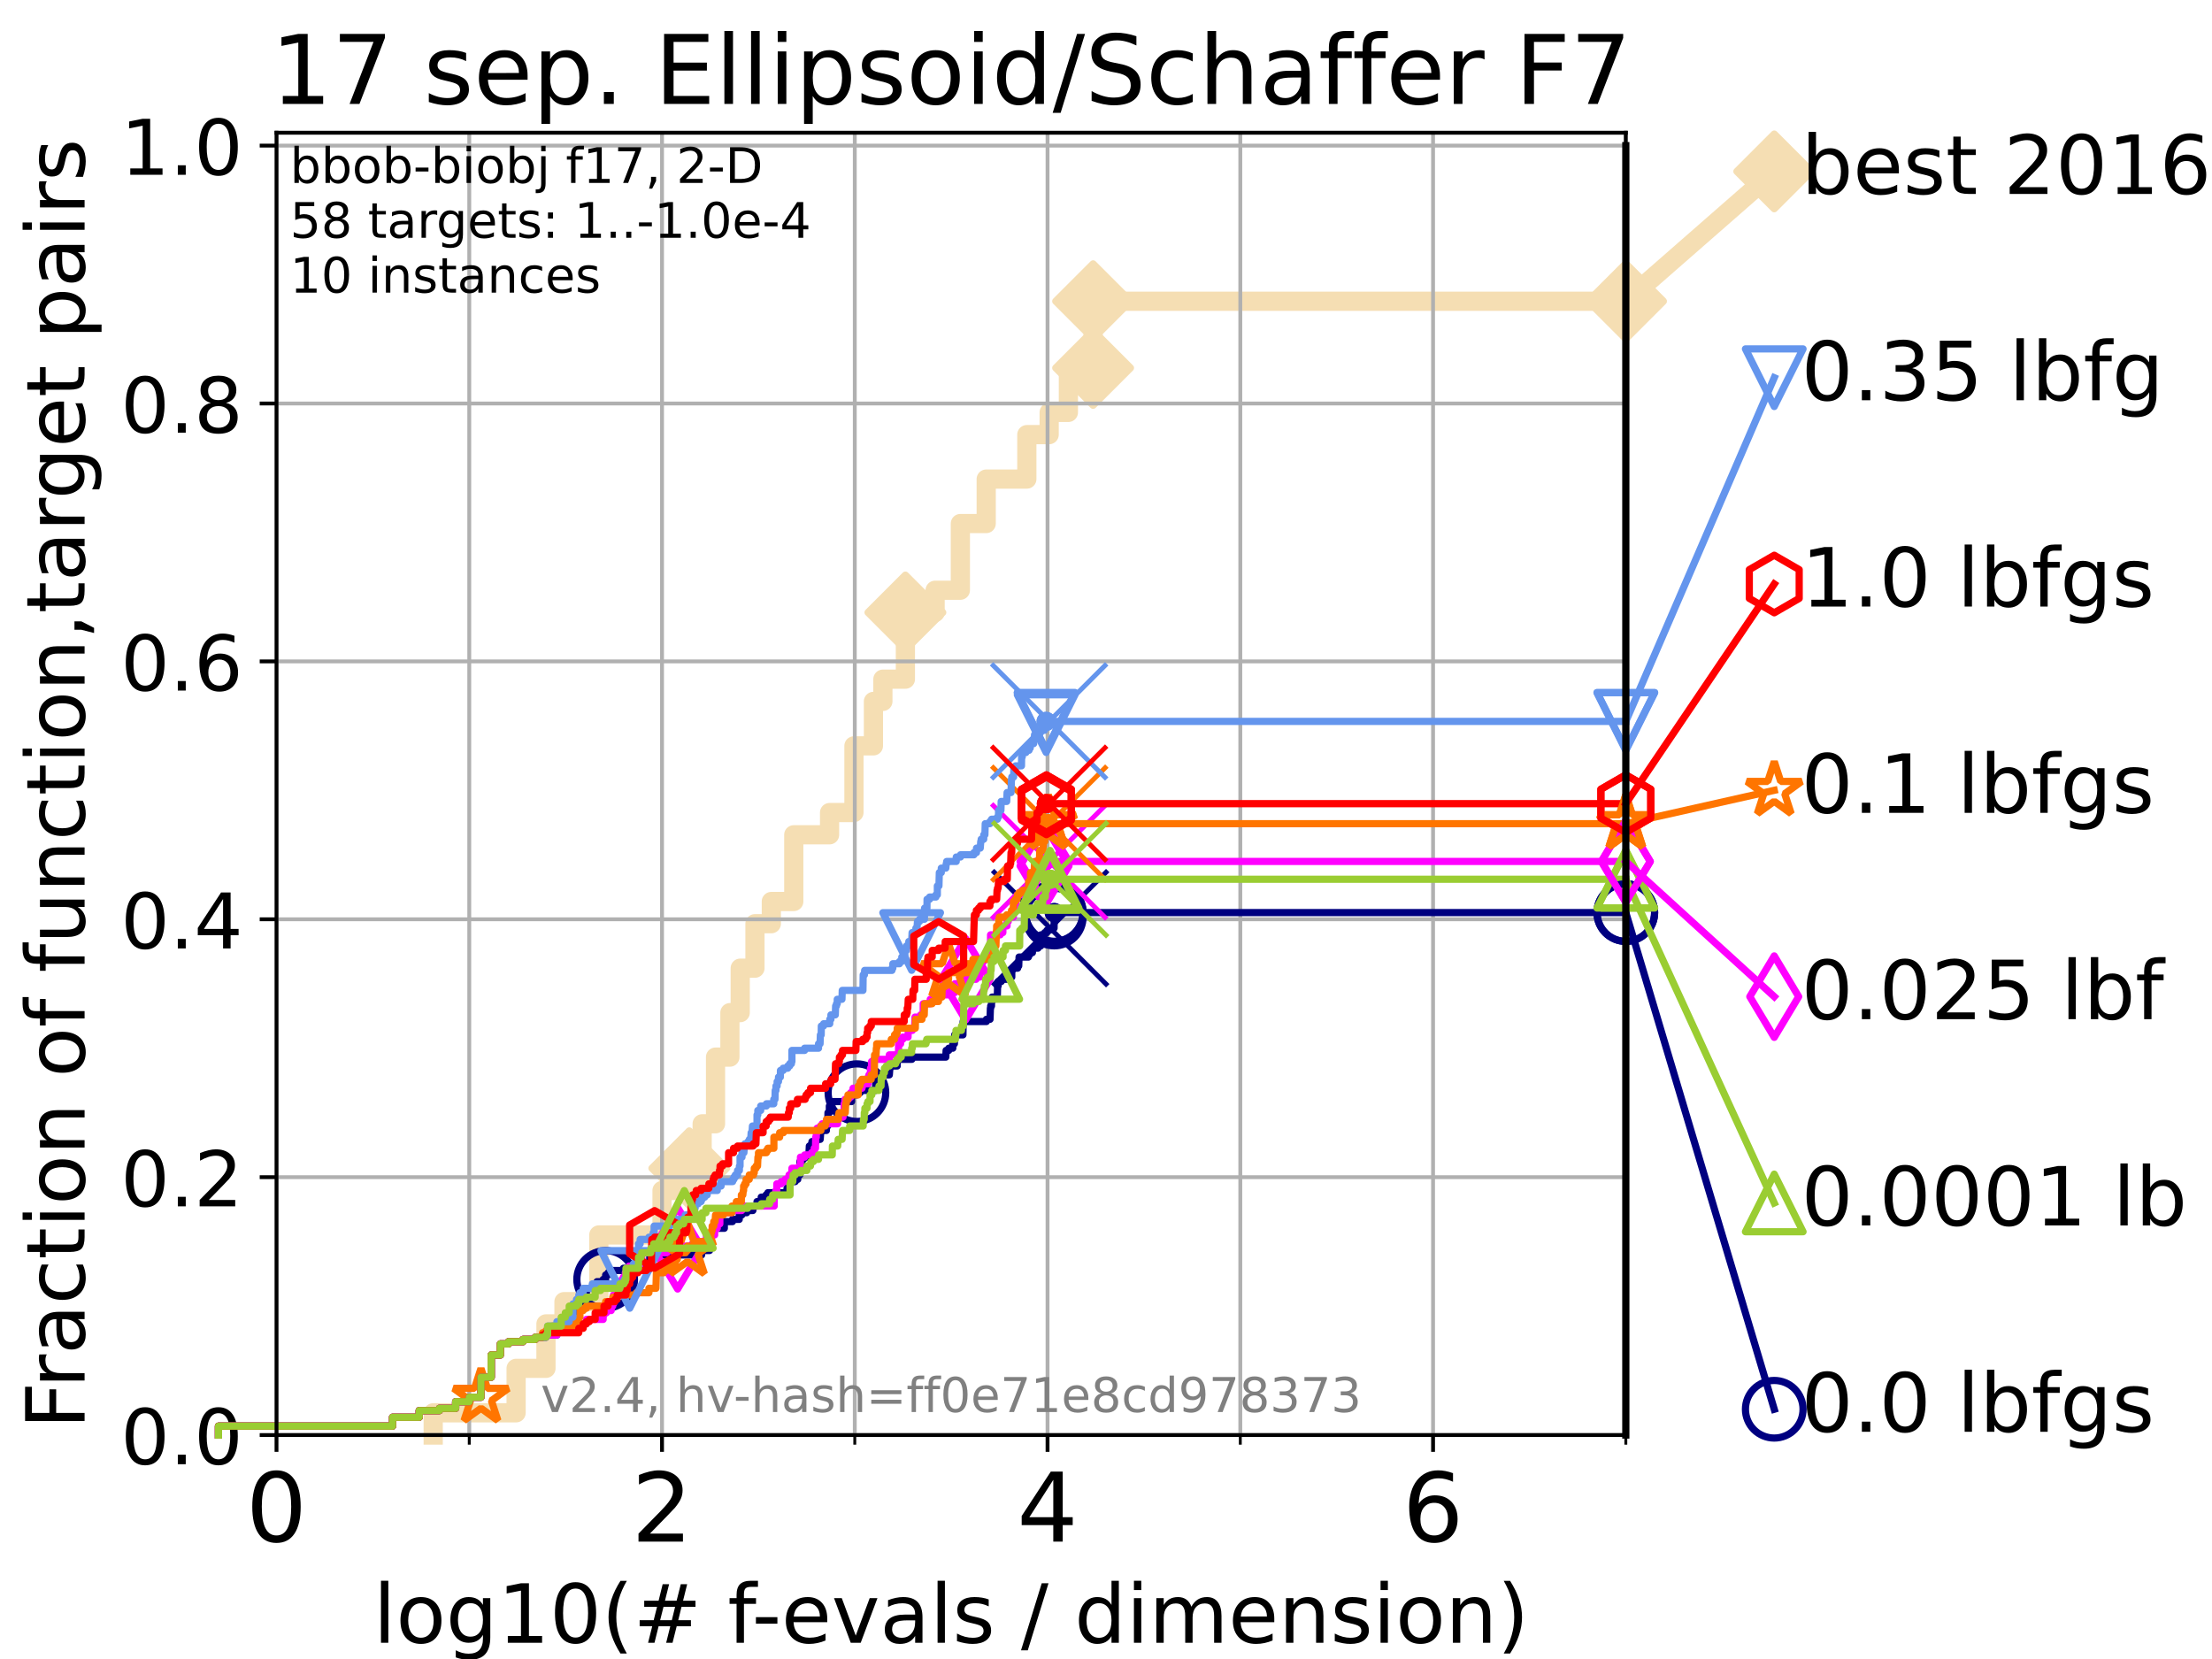<?xml version="1.0" encoding="utf-8" standalone="no"?>
<!DOCTYPE svg PUBLIC "-//W3C//DTD SVG 1.1//EN"
  "http://www.w3.org/Graphics/SVG/1.1/DTD/svg11.dtd">
<!-- Created with matplotlib (https://matplotlib.org/) -->
<svg height="345.6pt" version="1.1" viewBox="0 0 460.8 345.6" width="460.8pt" xmlns="http://www.w3.org/2000/svg" xmlns:xlink="http://www.w3.org/1999/xlink">
 <defs>
  <style type="text/css">*{stroke-linecap:butt;stroke-linejoin:round;}</style>
 </defs>
 <g id="figure_1">
  <g id="patch_1">
   <path d="M 0 345.6 
L 460.8 345.6 
L 460.8 0 
L 0 0 
z
" style="fill:#ffffff;"/>
  </g>
  <g id="axes_1">
   <g id="patch_2">
    <path d="M 57.6 298.944 
L 338.688 298.944 
L 338.688 27.648 
L 57.6 27.648 
z
" style="fill:#ffffff;"/>
   </g>
   <g id="line2d_1">
    <path d="M 90.243 298.944 
L 90.243 294.313 
L 107.515 294.313 
L 107.515 285.05 
L 113.735 285.05 
L 113.735 275.788 
L 117.486 275.788 
L 117.486 271.157 
L 124.744 271.157 
L 124.744 257.263 
L 137.911 257.263 
L 137.911 248.001 
L 143.591 248.001 
L 143.591 243.37 
L 146.27 243.37 
L 146.27 234.107 
L 149.058 234.107 
L 149.058 220.214 
L 152.053 220.214 
L 152.053 210.951 
L 154.201 210.951 
L 154.201 201.689 
L 157.272 201.689 
L 157.272 192.426 
L 160.68 192.426 
L 160.68 187.795 
L 165.357 187.795 
L 165.357 173.901 
L 172.815 173.901 
L 172.815 169.27 
L 177.891 169.27 
L 177.891 155.377 
L 181.951 155.377 
L 181.951 146.114 
L 183.922 146.114 
L 183.922 141.483 
L 188.61 141.483 
L 188.61 127.589 
L 194.803 127.589 
L 194.803 122.958 
L 200.06 122.958 
L 200.06 109.065 
L 205.444 109.065 
L 205.444 99.802 
L 213.908 99.802 
L 213.908 90.54 
L 218.56 90.54 
L 218.56 85.909 
L 222.566 85.909 
L 222.566 76.646 
L 227.714 76.646 
L 227.714 62.753 
L 338.688 62.753 
" style="fill:none;stroke:#f5deb3;stroke-linecap:square;stroke-width:4;"/>
   </g>
   <g id="line2d_2">
    <defs>
     <path d="M 0 7.778 
L 7.778 0 
L 0 -7.778 
L -7.778 0 
z
" id="m166473ab0a" style="stroke:#f5deb3;stroke-linejoin:miter;stroke-width:1.5;"/>
    </defs>
    <g>
     <use style="fill:#f5deb3;stroke:#f5deb3;stroke-linejoin:miter;stroke-width:1.5;" x="143.591" xlink:href="#m166473ab0a" y="243.37"/>
     <use style="fill:#f5deb3;stroke:#f5deb3;stroke-linejoin:miter;stroke-width:1.5;" x="188.61" xlink:href="#m166473ab0a" y="127.589"/>
     <use style="fill:#f5deb3;stroke:#f5deb3;stroke-linejoin:miter;stroke-width:1.5;" x="227.714" xlink:href="#m166473ab0a" y="76.646"/>
     <use style="fill:#f5deb3;stroke:#f5deb3;stroke-linejoin:miter;stroke-width:1.5;" x="227.714" xlink:href="#m166473ab0a" y="62.753"/>
     <use style="fill:#f5deb3;stroke:#f5deb3;stroke-linejoin:miter;stroke-width:1.5;" x="338.688" xlink:href="#m166473ab0a" y="62.753"/>
    </g>
   </g>
   <g id="line2d_3">
    <path style="fill:none;stroke:#f5deb3;stroke-linecap:square;stroke-width:4;"/>
    <g/>
   </g>
   <g id="line2d_4">
    <path d="M 338.688 62.753 
L 369.608 35.706 
" style="fill:none;stroke:#f5deb3;stroke-linecap:square;stroke-width:4;"/>
    <g>
     <use style="fill:#f5deb3;stroke:#f5deb3;stroke-linejoin:miter;stroke-width:1.5;" x="338.688" xlink:href="#m166473ab0a" y="62.753"/>
     <use style="fill:#f5deb3;stroke:#f5deb3;stroke-linejoin:miter;stroke-width:1.5;" x="369.608" xlink:href="#m166473ab0a" y="35.706"/>
    </g>
   </g>
   <g id="matplotlib.axis_1">
    <g id="xtick_1">
     <g id="line2d_5">
      <path clip-path="url(#pb2e844bf1f)" d="M 57.6 298.944 
L 57.6 27.648 
" style="fill:none;stroke:#b0b0b0;stroke-linecap:square;stroke-width:0.8;"/>
     </g>
     <g id="line2d_6">
      <defs>
       <path d="M 0 0 
L 0 3.5 
" id="mfdb9fd0c8d" style="stroke:#000000;stroke-width:0.8;"/>
      </defs>
      <g>
       <use style="stroke:#000000;stroke-width:0.8;" x="57.6" xlink:href="#mfdb9fd0c8d" y="298.944"/>
      </g>
     </g>
     <g id="text_1">
      <!-- 0 -->
      <g transform="translate(51.237 321.141)scale(0.2 -0.2)">
       <defs>
        <path d="M 31.781 66.406 
Q 24.172 66.406 20.328 58.906 
Q 16.5 51.422 16.5 36.375 
Q 16.5 21.391 20.328 13.891 
Q 24.172 6.391 31.781 6.391 
Q 39.453 6.391 43.281 13.891 
Q 47.125 21.391 47.125 36.375 
Q 47.125 51.422 43.281 58.906 
Q 39.453 66.406 31.781 66.406 
z
M 31.781 74.219 
Q 44.047 74.219 50.516 64.516 
Q 56.984 54.828 56.984 36.375 
Q 56.984 17.969 50.516 8.266 
Q 44.047 -1.422 31.781 -1.422 
Q 19.531 -1.422 13.062 8.266 
Q 6.594 17.969 6.594 36.375 
Q 6.594 54.828 13.062 64.516 
Q 19.531 74.219 31.781 74.219 
z
" id="DejaVuSans-48"/>
       </defs>
       <use xlink:href="#DejaVuSans-48"/>
      </g>
     </g>
    </g>
    <g id="xtick_2">
     <g id="line2d_7">
      <path clip-path="url(#pb2e844bf1f)" d="M 137.911 298.944 
L 137.911 27.648 
" style="fill:none;stroke:#b0b0b0;stroke-linecap:square;stroke-width:0.8;"/>
     </g>
     <g id="line2d_8">
      <g>
       <use style="stroke:#000000;stroke-width:0.8;" x="137.911" xlink:href="#mfdb9fd0c8d" y="298.944"/>
      </g>
     </g>
     <g id="text_2">
      <!-- 2 -->
      <g transform="translate(131.548 321.141)scale(0.2 -0.2)">
       <defs>
        <path d="M 19.188 8.297 
L 53.609 8.297 
L 53.609 0 
L 7.328 0 
L 7.328 8.297 
Q 12.938 14.109 22.625 23.891 
Q 32.328 33.688 34.812 36.531 
Q 39.547 41.844 41.422 45.531 
Q 43.312 49.219 43.312 52.781 
Q 43.312 58.594 39.234 62.25 
Q 35.156 65.922 28.609 65.922 
Q 23.969 65.922 18.812 64.312 
Q 13.672 62.703 7.812 59.422 
L 7.812 69.391 
Q 13.766 71.781 18.938 73 
Q 24.125 74.219 28.422 74.219 
Q 39.75 74.219 46.484 68.547 
Q 53.219 62.891 53.219 53.422 
Q 53.219 48.922 51.531 44.891 
Q 49.859 40.875 45.406 35.406 
Q 44.188 33.984 37.641 27.219 
Q 31.109 20.453 19.188 8.297 
z
" id="DejaVuSans-50"/>
       </defs>
       <use xlink:href="#DejaVuSans-50"/>
      </g>
     </g>
    </g>
    <g id="xtick_3">
     <g id="line2d_9">
      <path clip-path="url(#pb2e844bf1f)" d="M 218.222 298.944 
L 218.222 27.648 
" style="fill:none;stroke:#b0b0b0;stroke-linecap:square;stroke-width:0.8;"/>
     </g>
     <g id="line2d_10">
      <g>
       <use style="stroke:#000000;stroke-width:0.8;" x="218.222" xlink:href="#mfdb9fd0c8d" y="298.944"/>
      </g>
     </g>
     <g id="text_3">
      <!-- 4 -->
      <g transform="translate(211.859 321.141)scale(0.2 -0.2)">
       <defs>
        <path d="M 37.797 64.312 
L 12.891 25.391 
L 37.797 25.391 
z
M 35.203 72.906 
L 47.609 72.906 
L 47.609 25.391 
L 58.016 25.391 
L 58.016 17.188 
L 47.609 17.188 
L 47.609 0 
L 37.797 0 
L 37.797 17.188 
L 4.891 17.188 
L 4.891 26.703 
z
" id="DejaVuSans-52"/>
       </defs>
       <use xlink:href="#DejaVuSans-52"/>
      </g>
     </g>
    </g>
    <g id="xtick_4">
     <g id="line2d_11">
      <path clip-path="url(#pb2e844bf1f)" d="M 298.533 298.944 
L 298.533 27.648 
" style="fill:none;stroke:#b0b0b0;stroke-linecap:square;stroke-width:0.8;"/>
     </g>
     <g id="line2d_12">
      <g>
       <use style="stroke:#000000;stroke-width:0.8;" x="298.533" xlink:href="#mfdb9fd0c8d" y="298.944"/>
      </g>
     </g>
     <g id="text_4">
      <!-- 6 -->
      <g transform="translate(292.17 321.141)scale(0.2 -0.2)">
       <defs>
        <path d="M 33.016 40.375 
Q 26.375 40.375 22.484 35.828 
Q 18.609 31.297 18.609 23.391 
Q 18.609 15.531 22.484 10.953 
Q 26.375 6.391 33.016 6.391 
Q 39.656 6.391 43.531 10.953 
Q 47.406 15.531 47.406 23.391 
Q 47.406 31.297 43.531 35.828 
Q 39.656 40.375 33.016 40.375 
z
M 52.594 71.297 
L 52.594 62.312 
Q 48.875 64.062 45.094 64.984 
Q 41.312 65.922 37.594 65.922 
Q 27.828 65.922 22.672 59.328 
Q 17.531 52.734 16.797 39.406 
Q 19.672 43.656 24.016 45.922 
Q 28.375 48.188 33.594 48.188 
Q 44.578 48.188 50.953 41.516 
Q 57.328 34.859 57.328 23.391 
Q 57.328 12.156 50.688 5.359 
Q 44.047 -1.422 33.016 -1.422 
Q 20.359 -1.422 13.672 8.266 
Q 6.984 17.969 6.984 36.375 
Q 6.984 53.656 15.188 63.938 
Q 23.391 74.219 37.203 74.219 
Q 40.922 74.219 44.703 73.484 
Q 48.484 72.75 52.594 71.297 
z
" id="DejaVuSans-54"/>
       </defs>
       <use xlink:href="#DejaVuSans-54"/>
      </g>
     </g>
    </g>
    <g id="xtick_5">
     <g id="line2d_13">
      <path clip-path="url(#pb2e844bf1f)" d="M 97.755 298.944 
L 97.755 27.648 
" style="fill:none;stroke:#b0b0b0;stroke-linecap:square;stroke-width:0.8;"/>
     </g>
     <g id="line2d_14">
      <defs>
       <path d="M 0 0 
L 0 2 
" id="m8a73713d2b" style="stroke:#000000;stroke-width:0.6;"/>
      </defs>
      <g>
       <use style="stroke:#000000;stroke-width:0.6;" x="97.755" xlink:href="#m8a73713d2b" y="298.944"/>
      </g>
     </g>
    </g>
    <g id="xtick_6">
     <g id="line2d_15">
      <path clip-path="url(#pb2e844bf1f)" d="M 178.066 298.944 
L 178.066 27.648 
" style="fill:none;stroke:#b0b0b0;stroke-linecap:square;stroke-width:0.8;"/>
     </g>
     <g id="line2d_16">
      <g>
       <use style="stroke:#000000;stroke-width:0.6;" x="178.066" xlink:href="#m8a73713d2b" y="298.944"/>
      </g>
     </g>
    </g>
    <g id="xtick_7">
     <g id="line2d_17">
      <path clip-path="url(#pb2e844bf1f)" d="M 258.377 298.944 
L 258.377 27.648 
" style="fill:none;stroke:#b0b0b0;stroke-linecap:square;stroke-width:0.8;"/>
     </g>
     <g id="line2d_18">
      <g>
       <use style="stroke:#000000;stroke-width:0.6;" x="258.377" xlink:href="#m8a73713d2b" y="298.944"/>
      </g>
     </g>
    </g>
    <g id="xtick_8">
     <g id="line2d_19">
      <path clip-path="url(#pb2e844bf1f)" d="M 338.688 298.944 
L 338.688 27.648 
" style="fill:none;stroke:#b0b0b0;stroke-linecap:square;stroke-width:0.8;"/>
     </g>
     <g id="line2d_20">
      <g>
       <use style="stroke:#000000;stroke-width:0.6;" x="338.688" xlink:href="#m8a73713d2b" y="298.944"/>
      </g>
     </g>
    </g>
    <g id="text_5">
     <!-- log10(# f-evals / dimension) -->
     <g transform="translate(77.764 342.218)scale(0.17 -0.17)">
      <defs>
       <path d="M 9.422 75.984 
L 18.406 75.984 
L 18.406 0 
L 9.422 0 
z
" id="DejaVuSans-108"/>
       <path d="M 30.609 48.391 
Q 23.391 48.391 19.188 42.75 
Q 14.984 37.109 14.984 27.297 
Q 14.984 17.484 19.156 11.844 
Q 23.344 6.203 30.609 6.203 
Q 37.797 6.203 41.984 11.859 
Q 46.188 17.531 46.188 27.297 
Q 46.188 37.016 41.984 42.703 
Q 37.797 48.391 30.609 48.391 
z
M 30.609 56 
Q 42.328 56 49.016 48.375 
Q 55.719 40.766 55.719 27.297 
Q 55.719 13.875 49.016 6.219 
Q 42.328 -1.422 30.609 -1.422 
Q 18.844 -1.422 12.172 6.219 
Q 5.516 13.875 5.516 27.297 
Q 5.516 40.766 12.172 48.375 
Q 18.844 56 30.609 56 
z
" id="DejaVuSans-111"/>
       <path d="M 45.406 27.984 
Q 45.406 37.75 41.375 43.109 
Q 37.359 48.484 30.078 48.484 
Q 22.859 48.484 18.828 43.109 
Q 14.797 37.75 14.797 27.984 
Q 14.797 18.266 18.828 12.891 
Q 22.859 7.516 30.078 7.516 
Q 37.359 7.516 41.375 12.891 
Q 45.406 18.266 45.406 27.984 
z
M 54.391 6.781 
Q 54.391 -7.172 48.188 -13.984 
Q 42 -20.797 29.203 -20.797 
Q 24.469 -20.797 20.266 -20.094 
Q 16.062 -19.391 12.109 -17.922 
L 12.109 -9.188 
Q 16.062 -11.328 19.922 -12.344 
Q 23.781 -13.375 27.781 -13.375 
Q 36.625 -13.375 41.016 -8.766 
Q 45.406 -4.156 45.406 5.172 
L 45.406 9.625 
Q 42.625 4.781 38.281 2.391 
Q 33.938 0 27.875 0 
Q 17.828 0 11.672 7.656 
Q 5.516 15.328 5.516 27.984 
Q 5.516 40.672 11.672 48.328 
Q 17.828 56 27.875 56 
Q 33.938 56 38.281 53.609 
Q 42.625 51.219 45.406 46.391 
L 45.406 54.688 
L 54.391 54.688 
z
" id="DejaVuSans-103"/>
       <path d="M 12.406 8.297 
L 28.516 8.297 
L 28.516 63.922 
L 10.984 60.406 
L 10.984 69.391 
L 28.422 72.906 
L 38.281 72.906 
L 38.281 8.297 
L 54.391 8.297 
L 54.391 0 
L 12.406 0 
z
" id="DejaVuSans-49"/>
       <path d="M 31 75.875 
Q 24.469 64.656 21.281 53.656 
Q 18.109 42.672 18.109 31.391 
Q 18.109 20.125 21.312 9.062 
Q 24.516 -2 31 -13.188 
L 23.188 -13.188 
Q 15.875 -1.703 12.234 9.375 
Q 8.594 20.453 8.594 31.391 
Q 8.594 42.281 12.203 53.312 
Q 15.828 64.359 23.188 75.875 
z
" id="DejaVuSans-40"/>
       <path d="M 51.125 44 
L 36.922 44 
L 32.812 27.688 
L 47.125 27.688 
z
M 43.797 71.781 
L 38.719 51.516 
L 52.984 51.516 
L 58.109 71.781 
L 65.922 71.781 
L 60.891 51.516 
L 76.125 51.516 
L 76.125 44 
L 58.984 44 
L 54.984 27.688 
L 70.516 27.688 
L 70.516 20.219 
L 53.078 20.219 
L 48 0 
L 40.188 0 
L 45.219 20.219 
L 30.906 20.219 
L 25.875 0 
L 18.016 0 
L 23.094 20.219 
L 7.719 20.219 
L 7.719 27.688 
L 24.906 27.688 
L 29 44 
L 13.281 44 
L 13.281 51.516 
L 30.906 51.516 
L 35.891 71.781 
z
" id="DejaVuSans-35"/>
       <path id="DejaVuSans-32"/>
       <path d="M 37.109 75.984 
L 37.109 68.5 
L 28.516 68.5 
Q 23.688 68.5 21.797 66.547 
Q 19.922 64.594 19.922 59.516 
L 19.922 54.688 
L 34.719 54.688 
L 34.719 47.703 
L 19.922 47.703 
L 19.922 0 
L 10.891 0 
L 10.891 47.703 
L 2.297 47.703 
L 2.297 54.688 
L 10.891 54.688 
L 10.891 58.5 
Q 10.891 67.625 15.141 71.797 
Q 19.391 75.984 28.609 75.984 
z
" id="DejaVuSans-102"/>
       <path d="M 4.891 31.391 
L 31.203 31.391 
L 31.203 23.391 
L 4.891 23.391 
z
" id="DejaVuSans-45"/>
       <path d="M 56.203 29.594 
L 56.203 25.203 
L 14.891 25.203 
Q 15.484 15.922 20.484 11.062 
Q 25.484 6.203 34.422 6.203 
Q 39.594 6.203 44.453 7.469 
Q 49.312 8.734 54.109 11.281 
L 54.109 2.781 
Q 49.266 0.734 44.188 -0.344 
Q 39.109 -1.422 33.891 -1.422 
Q 20.797 -1.422 13.156 6.188 
Q 5.516 13.812 5.516 26.812 
Q 5.516 40.234 12.766 48.109 
Q 20.016 56 32.328 56 
Q 43.359 56 49.781 48.891 
Q 56.203 41.797 56.203 29.594 
z
M 47.219 32.234 
Q 47.125 39.594 43.094 43.984 
Q 39.062 48.391 32.422 48.391 
Q 24.906 48.391 20.391 44.141 
Q 15.875 39.891 15.188 32.172 
z
" id="DejaVuSans-101"/>
       <path d="M 2.984 54.688 
L 12.5 54.688 
L 29.594 8.797 
L 46.688 54.688 
L 56.203 54.688 
L 35.688 0 
L 23.484 0 
z
" id="DejaVuSans-118"/>
       <path d="M 34.281 27.484 
Q 23.391 27.484 19.188 25 
Q 14.984 22.516 14.984 16.5 
Q 14.984 11.719 18.141 8.906 
Q 21.297 6.109 26.703 6.109 
Q 34.188 6.109 38.703 11.406 
Q 43.219 16.703 43.219 25.484 
L 43.219 27.484 
z
M 52.203 31.203 
L 52.203 0 
L 43.219 0 
L 43.219 8.297 
Q 40.141 3.328 35.547 0.953 
Q 30.953 -1.422 24.312 -1.422 
Q 15.922 -1.422 10.953 3.297 
Q 6 8.016 6 15.922 
Q 6 25.141 12.172 29.828 
Q 18.359 34.516 30.609 34.516 
L 43.219 34.516 
L 43.219 35.406 
Q 43.219 41.609 39.141 45 
Q 35.062 48.391 27.688 48.391 
Q 23 48.391 18.547 47.266 
Q 14.109 46.141 10.016 43.891 
L 10.016 52.203 
Q 14.938 54.109 19.578 55.047 
Q 24.219 56 28.609 56 
Q 40.484 56 46.344 49.844 
Q 52.203 43.703 52.203 31.203 
z
" id="DejaVuSans-97"/>
       <path d="M 44.281 53.078 
L 44.281 44.578 
Q 40.484 46.531 36.375 47.5 
Q 32.281 48.484 27.875 48.484 
Q 21.188 48.484 17.844 46.438 
Q 14.5 44.391 14.5 40.281 
Q 14.5 37.156 16.891 35.375 
Q 19.281 33.594 26.516 31.984 
L 29.594 31.297 
Q 39.156 29.25 43.188 25.516 
Q 47.219 21.781 47.219 15.094 
Q 47.219 7.469 41.188 3.016 
Q 35.156 -1.422 24.609 -1.422 
Q 20.219 -1.422 15.453 -0.562 
Q 10.688 0.297 5.422 2 
L 5.422 11.281 
Q 10.406 8.688 15.234 7.391 
Q 20.062 6.109 24.812 6.109 
Q 31.156 6.109 34.562 8.281 
Q 37.984 10.453 37.984 14.406 
Q 37.984 18.062 35.516 20.016 
Q 33.062 21.969 24.703 23.781 
L 21.578 24.516 
Q 13.234 26.266 9.516 29.906 
Q 5.812 33.547 5.812 39.891 
Q 5.812 47.609 11.281 51.797 
Q 16.75 56 26.812 56 
Q 31.781 56 36.172 55.266 
Q 40.578 54.547 44.281 53.078 
z
" id="DejaVuSans-115"/>
       <path d="M 25.391 72.906 
L 33.688 72.906 
L 8.297 -9.281 
L 0 -9.281 
z
" id="DejaVuSans-47"/>
       <path d="M 45.406 46.391 
L 45.406 75.984 
L 54.391 75.984 
L 54.391 0 
L 45.406 0 
L 45.406 8.203 
Q 42.578 3.328 38.25 0.953 
Q 33.938 -1.422 27.875 -1.422 
Q 17.969 -1.422 11.734 6.484 
Q 5.516 14.406 5.516 27.297 
Q 5.516 40.188 11.734 48.094 
Q 17.969 56 27.875 56 
Q 33.938 56 38.25 53.625 
Q 42.578 51.266 45.406 46.391 
z
M 14.797 27.297 
Q 14.797 17.391 18.875 11.75 
Q 22.953 6.109 30.078 6.109 
Q 37.203 6.109 41.297 11.75 
Q 45.406 17.391 45.406 27.297 
Q 45.406 37.203 41.297 42.844 
Q 37.203 48.484 30.078 48.484 
Q 22.953 48.484 18.875 42.844 
Q 14.797 37.203 14.797 27.297 
z
" id="DejaVuSans-100"/>
       <path d="M 9.422 54.688 
L 18.406 54.688 
L 18.406 0 
L 9.422 0 
z
M 9.422 75.984 
L 18.406 75.984 
L 18.406 64.594 
L 9.422 64.594 
z
" id="DejaVuSans-105"/>
       <path d="M 52 44.188 
Q 55.375 50.25 60.062 53.125 
Q 64.75 56 71.094 56 
Q 79.641 56 84.281 50.016 
Q 88.922 44.047 88.922 33.016 
L 88.922 0 
L 79.891 0 
L 79.891 32.719 
Q 79.891 40.578 77.094 44.375 
Q 74.312 48.188 68.609 48.188 
Q 61.625 48.188 57.562 43.547 
Q 53.516 38.922 53.516 30.906 
L 53.516 0 
L 44.484 0 
L 44.484 32.719 
Q 44.484 40.625 41.703 44.406 
Q 38.922 48.188 33.109 48.188 
Q 26.219 48.188 22.156 43.531 
Q 18.109 38.875 18.109 30.906 
L 18.109 0 
L 9.078 0 
L 9.078 54.688 
L 18.109 54.688 
L 18.109 46.188 
Q 21.188 51.219 25.484 53.609 
Q 29.781 56 35.688 56 
Q 41.656 56 45.828 52.969 
Q 50 49.953 52 44.188 
z
" id="DejaVuSans-109"/>
       <path d="M 54.891 33.016 
L 54.891 0 
L 45.906 0 
L 45.906 32.719 
Q 45.906 40.484 42.875 44.328 
Q 39.844 48.188 33.797 48.188 
Q 26.516 48.188 22.312 43.547 
Q 18.109 38.922 18.109 30.906 
L 18.109 0 
L 9.078 0 
L 9.078 54.688 
L 18.109 54.688 
L 18.109 46.188 
Q 21.344 51.125 25.703 53.562 
Q 30.078 56 35.797 56 
Q 45.219 56 50.047 50.172 
Q 54.891 44.344 54.891 33.016 
z
" id="DejaVuSans-110"/>
       <path d="M 8.016 75.875 
L 15.828 75.875 
Q 23.141 64.359 26.781 53.312 
Q 30.422 42.281 30.422 31.391 
Q 30.422 20.453 26.781 9.375 
Q 23.141 -1.703 15.828 -13.188 
L 8.016 -13.188 
Q 14.5 -2 17.703 9.062 
Q 20.906 20.125 20.906 31.391 
Q 20.906 42.672 17.703 53.656 
Q 14.5 64.656 8.016 75.875 
z
" id="DejaVuSans-41"/>
      </defs>
      <use xlink:href="#DejaVuSans-108"/>
      <use x="27.783" xlink:href="#DejaVuSans-111"/>
      <use x="88.965" xlink:href="#DejaVuSans-103"/>
      <use x="152.441" xlink:href="#DejaVuSans-49"/>
      <use x="216.064" xlink:href="#DejaVuSans-48"/>
      <use x="279.688" xlink:href="#DejaVuSans-40"/>
      <use x="318.701" xlink:href="#DejaVuSans-35"/>
      <use x="402.49" xlink:href="#DejaVuSans-32"/>
      <use x="434.277" xlink:href="#DejaVuSans-102"/>
      <use x="463.982" xlink:href="#DejaVuSans-45"/>
      <use x="500.066" xlink:href="#DejaVuSans-101"/>
      <use x="561.59" xlink:href="#DejaVuSans-118"/>
      <use x="620.77" xlink:href="#DejaVuSans-97"/>
      <use x="682.049" xlink:href="#DejaVuSans-108"/>
      <use x="709.832" xlink:href="#DejaVuSans-115"/>
      <use x="761.932" xlink:href="#DejaVuSans-32"/>
      <use x="793.719" xlink:href="#DejaVuSans-47"/>
      <use x="827.41" xlink:href="#DejaVuSans-32"/>
      <use x="859.197" xlink:href="#DejaVuSans-100"/>
      <use x="922.674" xlink:href="#DejaVuSans-105"/>
      <use x="950.457" xlink:href="#DejaVuSans-109"/>
      <use x="1047.869" xlink:href="#DejaVuSans-101"/>
      <use x="1109.393" xlink:href="#DejaVuSans-110"/>
      <use x="1172.771" xlink:href="#DejaVuSans-115"/>
      <use x="1224.871" xlink:href="#DejaVuSans-105"/>
      <use x="1252.654" xlink:href="#DejaVuSans-111"/>
      <use x="1313.836" xlink:href="#DejaVuSans-110"/>
      <use x="1377.215" xlink:href="#DejaVuSans-41"/>
     </g>
    </g>
   </g>
   <g id="matplotlib.axis_2">
    <g id="ytick_1">
     <g id="line2d_21">
      <path clip-path="url(#pb2e844bf1f)" d="M 57.6 298.944 
L 338.688 298.944 
" style="fill:none;stroke:#b0b0b0;stroke-linecap:square;stroke-width:0.8;"/>
     </g>
     <g id="line2d_22">
      <defs>
       <path d="M 0 0 
L -3.5 0 
" id="m95346d4105" style="stroke:#000000;stroke-width:0.8;"/>
      </defs>
      <g>
       <use style="stroke:#000000;stroke-width:0.8;" x="57.6" xlink:href="#m95346d4105" y="298.944"/>
      </g>
     </g>
     <g id="text_6">
      <!-- 0.0 -->
      <g transform="translate(25.155 305.023)scale(0.16 -0.16)">
       <defs>
        <path d="M 10.688 12.406 
L 21 12.406 
L 21 0 
L 10.688 0 
z
" id="DejaVuSans-46"/>
       </defs>
       <use xlink:href="#DejaVuSans-48"/>
       <use x="63.623" xlink:href="#DejaVuSans-46"/>
       <use x="95.41" xlink:href="#DejaVuSans-48"/>
      </g>
     </g>
    </g>
    <g id="ytick_2">
     <g id="line2d_23">
      <path clip-path="url(#pb2e844bf1f)" d="M 57.6 245.222 
L 338.688 245.222 
" style="fill:none;stroke:#b0b0b0;stroke-linecap:square;stroke-width:0.8;"/>
     </g>
     <g id="line2d_24">
      <g>
       <use style="stroke:#000000;stroke-width:0.8;" x="57.6" xlink:href="#m95346d4105" y="245.222"/>
      </g>
     </g>
     <g id="text_7">
      <!-- 0.2 -->
      <g transform="translate(25.155 251.301)scale(0.16 -0.16)">
       <use xlink:href="#DejaVuSans-48"/>
       <use x="63.623" xlink:href="#DejaVuSans-46"/>
       <use x="95.41" xlink:href="#DejaVuSans-50"/>
      </g>
     </g>
    </g>
    <g id="ytick_3">
     <g id="line2d_25">
      <path clip-path="url(#pb2e844bf1f)" d="M 57.6 191.5 
L 338.688 191.5 
" style="fill:none;stroke:#b0b0b0;stroke-linecap:square;stroke-width:0.8;"/>
     </g>
     <g id="line2d_26">
      <g>
       <use style="stroke:#000000;stroke-width:0.8;" x="57.6" xlink:href="#m95346d4105" y="191.5"/>
      </g>
     </g>
     <g id="text_8">
      <!-- 0.4 -->
      <g transform="translate(25.155 197.579)scale(0.16 -0.16)">
       <use xlink:href="#DejaVuSans-48"/>
       <use x="63.623" xlink:href="#DejaVuSans-46"/>
       <use x="95.41" xlink:href="#DejaVuSans-52"/>
      </g>
     </g>
    </g>
    <g id="ytick_4">
     <g id="line2d_27">
      <path clip-path="url(#pb2e844bf1f)" d="M 57.6 137.778 
L 338.688 137.778 
" style="fill:none;stroke:#b0b0b0;stroke-linecap:square;stroke-width:0.8;"/>
     </g>
     <g id="line2d_28">
      <g>
       <use style="stroke:#000000;stroke-width:0.8;" x="57.6" xlink:href="#m95346d4105" y="137.778"/>
      </g>
     </g>
     <g id="text_9">
      <!-- 0.6 -->
      <g transform="translate(25.155 143.857)scale(0.16 -0.16)">
       <use xlink:href="#DejaVuSans-48"/>
       <use x="63.623" xlink:href="#DejaVuSans-46"/>
       <use x="95.41" xlink:href="#DejaVuSans-54"/>
      </g>
     </g>
    </g>
    <g id="ytick_5">
     <g id="line2d_29">
      <path clip-path="url(#pb2e844bf1f)" d="M 57.6 84.056 
L 338.688 84.056 
" style="fill:none;stroke:#b0b0b0;stroke-linecap:square;stroke-width:0.8;"/>
     </g>
     <g id="line2d_30">
      <g>
       <use style="stroke:#000000;stroke-width:0.8;" x="57.6" xlink:href="#m95346d4105" y="84.056"/>
      </g>
     </g>
     <g id="text_10">
      <!-- 0.8 -->
      <g transform="translate(25.155 90.135)scale(0.16 -0.16)">
       <defs>
        <path d="M 31.781 34.625 
Q 24.75 34.625 20.719 30.859 
Q 16.703 27.094 16.703 20.516 
Q 16.703 13.922 20.719 10.156 
Q 24.75 6.391 31.781 6.391 
Q 38.812 6.391 42.859 10.172 
Q 46.922 13.969 46.922 20.516 
Q 46.922 27.094 42.891 30.859 
Q 38.875 34.625 31.781 34.625 
z
M 21.922 38.812 
Q 15.578 40.375 12.031 44.719 
Q 8.5 49.078 8.5 55.328 
Q 8.5 64.062 14.719 69.141 
Q 20.953 74.219 31.781 74.219 
Q 42.672 74.219 48.875 69.141 
Q 55.078 64.062 55.078 55.328 
Q 55.078 49.078 51.531 44.719 
Q 48 40.375 41.703 38.812 
Q 48.828 37.156 52.797 32.312 
Q 56.781 27.484 56.781 20.516 
Q 56.781 9.906 50.312 4.234 
Q 43.844 -1.422 31.781 -1.422 
Q 19.734 -1.422 13.25 4.234 
Q 6.781 9.906 6.781 20.516 
Q 6.781 27.484 10.781 32.312 
Q 14.797 37.156 21.922 38.812 
z
M 18.312 54.391 
Q 18.312 48.734 21.844 45.562 
Q 25.391 42.391 31.781 42.391 
Q 38.141 42.391 41.719 45.562 
Q 45.312 48.734 45.312 54.391 
Q 45.312 60.062 41.719 63.234 
Q 38.141 66.406 31.781 66.406 
Q 25.391 66.406 21.844 63.234 
Q 18.312 60.062 18.312 54.391 
z
" id="DejaVuSans-56"/>
       </defs>
       <use xlink:href="#DejaVuSans-48"/>
       <use x="63.623" xlink:href="#DejaVuSans-46"/>
       <use x="95.41" xlink:href="#DejaVuSans-56"/>
      </g>
     </g>
    </g>
    <g id="ytick_6">
     <g id="line2d_31">
      <path clip-path="url(#pb2e844bf1f)" d="M 57.6 30.334 
L 338.688 30.334 
" style="fill:none;stroke:#b0b0b0;stroke-linecap:square;stroke-width:0.8;"/>
     </g>
     <g id="line2d_32">
      <g>
       <use style="stroke:#000000;stroke-width:0.8;" x="57.6" xlink:href="#m95346d4105" y="30.334"/>
      </g>
     </g>
     <g id="text_11">
      <!-- 1.0 -->
      <g transform="translate(25.155 36.413)scale(0.16 -0.16)">
       <use xlink:href="#DejaVuSans-49"/>
       <use x="63.623" xlink:href="#DejaVuSans-46"/>
       <use x="95.41" xlink:href="#DejaVuSans-48"/>
      </g>
     </g>
    </g>
    <g id="text_12">
     <!-- Fraction of function,target pairs -->
     <g transform="translate(17.62 297.681)rotate(-90)scale(0.17 -0.17)">
      <defs>
       <path d="M 9.812 72.906 
L 51.703 72.906 
L 51.703 64.594 
L 19.672 64.594 
L 19.672 43.109 
L 48.578 43.109 
L 48.578 34.812 
L 19.672 34.812 
L 19.672 0 
L 9.812 0 
z
" id="DejaVuSans-70"/>
       <path d="M 41.109 46.297 
Q 39.594 47.172 37.812 47.578 
Q 36.031 48 33.891 48 
Q 26.266 48 22.188 43.047 
Q 18.109 38.094 18.109 28.812 
L 18.109 0 
L 9.078 0 
L 9.078 54.688 
L 18.109 54.688 
L 18.109 46.188 
Q 20.953 51.172 25.484 53.578 
Q 30.031 56 36.531 56 
Q 37.453 56 38.578 55.875 
Q 39.703 55.766 41.062 55.516 
z
" id="DejaVuSans-114"/>
       <path d="M 48.781 52.594 
L 48.781 44.188 
Q 44.969 46.297 41.141 47.344 
Q 37.312 48.391 33.406 48.391 
Q 24.656 48.391 19.812 42.844 
Q 14.984 37.312 14.984 27.297 
Q 14.984 17.281 19.812 11.734 
Q 24.656 6.203 33.406 6.203 
Q 37.312 6.203 41.141 7.25 
Q 44.969 8.297 48.781 10.406 
L 48.781 2.094 
Q 45.016 0.344 40.984 -0.531 
Q 36.969 -1.422 32.422 -1.422 
Q 20.062 -1.422 12.781 6.344 
Q 5.516 14.109 5.516 27.297 
Q 5.516 40.672 12.859 48.328 
Q 20.219 56 33.016 56 
Q 37.156 56 41.109 55.141 
Q 45.062 54.297 48.781 52.594 
z
" id="DejaVuSans-99"/>
       <path d="M 18.312 70.219 
L 18.312 54.688 
L 36.812 54.688 
L 36.812 47.703 
L 18.312 47.703 
L 18.312 18.016 
Q 18.312 11.328 20.141 9.422 
Q 21.969 7.516 27.594 7.516 
L 36.812 7.516 
L 36.812 0 
L 27.594 0 
Q 17.188 0 13.234 3.875 
Q 9.281 7.766 9.281 18.016 
L 9.281 47.703 
L 2.688 47.703 
L 2.688 54.688 
L 9.281 54.688 
L 9.281 70.219 
z
" id="DejaVuSans-116"/>
       <path d="M 8.5 21.578 
L 8.5 54.688 
L 17.484 54.688 
L 17.484 21.922 
Q 17.484 14.156 20.5 10.266 
Q 23.531 6.391 29.594 6.391 
Q 36.859 6.391 41.078 11.031 
Q 45.312 15.672 45.312 23.688 
L 45.312 54.688 
L 54.297 54.688 
L 54.297 0 
L 45.312 0 
L 45.312 8.406 
Q 42.047 3.422 37.719 1 
Q 33.406 -1.422 27.688 -1.422 
Q 18.266 -1.422 13.375 4.438 
Q 8.5 10.297 8.5 21.578 
z
M 31.109 56 
z
" id="DejaVuSans-117"/>
       <path d="M 11.719 12.406 
L 22.016 12.406 
L 22.016 4 
L 14.016 -11.625 
L 7.719 -11.625 
L 11.719 4 
z
" id="DejaVuSans-44"/>
       <path d="M 18.109 8.203 
L 18.109 -20.797 
L 9.078 -20.797 
L 9.078 54.688 
L 18.109 54.688 
L 18.109 46.391 
Q 20.953 51.266 25.266 53.625 
Q 29.594 56 35.594 56 
Q 45.562 56 51.781 48.094 
Q 58.016 40.188 58.016 27.297 
Q 58.016 14.406 51.781 6.484 
Q 45.562 -1.422 35.594 -1.422 
Q 29.594 -1.422 25.266 0.953 
Q 20.953 3.328 18.109 8.203 
z
M 48.688 27.297 
Q 48.688 37.203 44.609 42.844 
Q 40.531 48.484 33.406 48.484 
Q 26.266 48.484 22.188 42.844 
Q 18.109 37.203 18.109 27.297 
Q 18.109 17.391 22.188 11.75 
Q 26.266 6.109 33.406 6.109 
Q 40.531 6.109 44.609 11.75 
Q 48.688 17.391 48.688 27.297 
z
" id="DejaVuSans-112"/>
      </defs>
      <use xlink:href="#DejaVuSans-70"/>
      <use x="50.27" xlink:href="#DejaVuSans-114"/>
      <use x="91.383" xlink:href="#DejaVuSans-97"/>
      <use x="152.662" xlink:href="#DejaVuSans-99"/>
      <use x="207.643" xlink:href="#DejaVuSans-116"/>
      <use x="246.852" xlink:href="#DejaVuSans-105"/>
      <use x="274.635" xlink:href="#DejaVuSans-111"/>
      <use x="335.816" xlink:href="#DejaVuSans-110"/>
      <use x="399.195" xlink:href="#DejaVuSans-32"/>
      <use x="430.982" xlink:href="#DejaVuSans-111"/>
      <use x="492.164" xlink:href="#DejaVuSans-102"/>
      <use x="527.369" xlink:href="#DejaVuSans-32"/>
      <use x="559.156" xlink:href="#DejaVuSans-102"/>
      <use x="594.361" xlink:href="#DejaVuSans-117"/>
      <use x="657.74" xlink:href="#DejaVuSans-110"/>
      <use x="721.119" xlink:href="#DejaVuSans-99"/>
      <use x="776.1" xlink:href="#DejaVuSans-116"/>
      <use x="815.309" xlink:href="#DejaVuSans-105"/>
      <use x="843.092" xlink:href="#DejaVuSans-111"/>
      <use x="904.273" xlink:href="#DejaVuSans-110"/>
      <use x="967.652" xlink:href="#DejaVuSans-44"/>
      <use x="999.439" xlink:href="#DejaVuSans-116"/>
      <use x="1038.648" xlink:href="#DejaVuSans-97"/>
      <use x="1099.928" xlink:href="#DejaVuSans-114"/>
      <use x="1139.291" xlink:href="#DejaVuSans-103"/>
      <use x="1202.768" xlink:href="#DejaVuSans-101"/>
      <use x="1264.291" xlink:href="#DejaVuSans-116"/>
      <use x="1303.5" xlink:href="#DejaVuSans-32"/>
      <use x="1335.287" xlink:href="#DejaVuSans-112"/>
      <use x="1398.764" xlink:href="#DejaVuSans-97"/>
      <use x="1460.043" xlink:href="#DejaVuSans-105"/>
      <use x="1487.826" xlink:href="#DejaVuSans-114"/>
      <use x="1528.939" xlink:href="#DejaVuSans-115"/>
     </g>
    </g>
   </g>
   <g id="line2d_33">
    <defs>
     <path d="M 0 1.5 
C 0.398 1.5 0.779 1.342 1.061 1.061 
C 1.342 0.779 1.5 0.398 1.5 0 
C 1.5 -0.398 1.342 -0.779 1.061 -1.061 
C 0.779 -1.342 0.398 -1.5 0 -1.5 
C -0.398 -1.5 -0.779 -1.342 -1.061 -1.061 
C -1.342 -0.779 -1.5 -0.398 -1.5 0 
C -1.5 0.398 -1.342 0.779 -1.061 1.061 
C -0.779 1.342 -0.398 1.5 0 1.5 
z
" id="m59509237d5" style="stroke:#f5deb3;"/>
    </defs>
    <g>
     <use style="fill:#f5deb3;stroke:#f5deb3;" x="227.714" xlink:href="#m59509237d5" y="62.753"/>
     <use style="fill:#f5deb3;stroke:#f5deb3;" x="227.714" xlink:href="#m59509237d5" y="62.753"/>
    </g>
   </g>
   <g id="line2d_34">
    <defs>
     <path d="M 0 1.5 
C 0.398 1.5 0.779 1.342 1.061 1.061 
C 1.342 0.779 1.5 0.398 1.5 0 
C 1.5 -0.398 1.342 -0.779 1.061 -1.061 
C 0.779 -1.342 0.398 -1.5 0 -1.5 
C -0.398 -1.5 -0.779 -1.342 -1.061 -1.061 
C -1.342 -0.779 -1.5 -0.398 -1.5 0 
C -1.5 0.398 -1.342 0.779 -1.061 1.061 
C -0.779 1.342 -0.398 1.5 0 1.5 
z
" id="me9923ee71b" style="stroke:#000080;"/>
    </defs>
    <g>
     <use style="fill:#000080;stroke:#000080;" x="219.619" xlink:href="#me9923ee71b" y="190.111"/>
     <use style="fill:#000080;stroke:#000080;" x="219.619" xlink:href="#me9923ee71b" y="190.111"/>
    </g>
   </g>
   <g id="line2d_35">
    <path d="M 45.512 298.944 
L 45.512 297.092 
L 81.776 297.092 
L 81.776 295.239 
L 87.33 295.239 
L 87.33 293.85 
L 91.535 293.85 
L 91.535 293.387 
L 94.921 293.387 
L 94.921 291.997 
L 97.755 291.997 
L 97.755 291.071 
L 100.193 291.071 
L 100.193 286.903 
L 102.331 286.903 
L 102.331 282.272 
L 104.235 282.272 
L 104.235 279.956 
L 105.952 279.956 
L 105.952 279.493 
L 108.949 279.493 
L 108.949 279.03 
L 111.506 279.03 
L 111.506 278.567 
L 113.735 278.567 
L 113.735 278.104 
L 116.02 278.104 
L 116.02 276.251 
L 117.765 276.251 
L 117.765 275.788 
L 119.352 275.788 
L 119.352 273.935 
L 120.094 273.935 
L 120.094 273.472 
L 120.572 273.472 
L 120.572 272.546 
L 120.806 272.546 
L 120.806 271.62 
L 121.49 271.62 
L 121.49 269.304 
L 122.148 269.304 
L 122.148 268.378 
L 123.394 268.378 
L 123.394 267.915 
L 124.369 267.915 
L 124.369 266.989 
L 125.648 266.989 
L 125.648 266.526 
L 126.168 266.526 
L 126.168 265.599 
L 126.674 265.599 
L 126.674 265.136 
L 127.165 265.136 
L 127.165 264.673 
L 129.853 264.673 
L 129.853 264.21 
L 135.281 264.21 
L 135.382 261.431 
L 146.162 261.431 
L 146.162 260.505 
L 147.819 260.505 
L 147.868 257.263 
L 148.161 257.263 
L 148.161 256.8 
L 148.686 256.8 
L 148.686 255.874 
L 150.891 255.874 
L 150.891 254.484 
L 152.587 254.484 
L 152.587 254.021 
L 153.995 254.021 
L 153.995 253.095 
L 154.541 253.095 
L 154.541 252.632 
L 155.552 252.632 
L 155.552 252.169 
L 156.836 252.169 
L 156.836 251.243 
L 157.698 251.243 
L 157.698 250.316 
L 158.573 250.316 
L 158.573 249.39 
L 159.583 249.39 
L 159.583 248.927 
L 159.956 248.927 
L 159.956 248.464 
L 163.946 248.464 
L 163.946 247.538 
L 164.18 247.538 
L 164.18 246.611 
L 164.41 246.611 
L 164.41 246.148 
L 165.662 246.148 
L 165.662 245.685 
L 166.186 245.685 
L 166.186 244.759 
L 166.612 244.759 
L 166.629 241.98 
L 167.011 241.98 
L 167.011 241.517 
L 167.385 241.517 
L 167.385 241.054 
L 168.187 241.054 
L 168.187 240.591 
L 168.506 240.591 
L 168.597 238.738 
L 169.027 238.738 
L 169.027 238.275 
L 169.143 238.275 
L 169.143 237.812 
L 170.036 237.812 
L 170.036 237.349 
L 170.86 237.349 
L 170.965 235.96 
L 171.043 235.96 
L 171.043 235.496 
L 172.155 235.496 
L 172.155 234.57 
L 172.446 234.57 
L 172.482 231.792 
L 172.768 231.792 
L 172.768 230.402 
L 173.292 230.402 
L 173.292 229.476 
L 177.4 229.476 
L 177.4 228.087 
L 178.514 228.087 
L 178.514 227.623 
L 179.197 227.623 
L 179.197 227.16 
L 182.392 227.16 
L 182.433 224.845 
L 182.554 224.845 
L 182.554 223.918 
L 185.265 223.918 
L 185.368 222.529 
L 185.471 222.529 
L 185.471 222.066 
L 186.905 222.066 
L 186.905 220.677 
L 189.961 220.677 
L 189.961 220.214 
L 197.029 220.214 
L 197.091 218.824 
L 197.642 218.824 
L 197.642 218.361 
L 198.487 218.361 
L 198.487 217.435 
L 198.819 217.435 
L 198.874 215.582 
L 200.6 215.582 
L 200.643 212.804 
L 205.485 212.804 
L 205.485 212.34 
L 206.242 212.34 
L 206.318 210.025 
L 206.374 210.025 
L 206.374 209.562 
L 206.546 209.562 
L 206.546 208.635 
L 206.68 208.635 
L 206.68 207.709 
L 207.759 207.709 
L 207.816 205.394 
L 207.936 205.394 
L 207.936 204.467 
L 208.588 204.467 
L 208.588 204.004 
L 209.906 204.004 
L 209.906 203.541 
L 210.772 203.541 
L 210.772 202.152 
L 210.925 202.152 
L 210.925 201.689 
L 211.992 201.689 
L 211.992 201.226 
L 212.219 201.226 
L 212.289 199.373 
L 214.236 199.373 
L 214.236 198.91 
L 214.483 198.91 
L 214.483 198.447 
L 215.073 198.447 
L 215.073 197.521 
L 216.234 197.521 
L 216.234 197.057 
L 216.808 197.057 
L 216.831 194.742 
L 217.637 194.742 
L 217.637 194.279 
L 218.093 194.279 
L 218.093 193.816 
L 218.64 193.816 
L 218.64 193.353 
L 219.582 193.353 
L 219.619 190.111 
L 338.688 190.111 
L 338.688 190.111 
" style="fill:none;stroke:#000080;stroke-linecap:square;stroke-width:1.5;"/>
   </g>
   <g id="line2d_36">
    <defs>
     <path d="M 0 6 
C 1.591 6 3.117 5.368 4.243 4.243 
C 5.368 3.117 6 1.591 6 0 
C 6 -1.591 5.368 -3.117 4.243 -4.243 
C 3.117 -5.368 1.591 -6 0 -6 
C -1.591 -6 -3.117 -5.368 -4.243 -4.243 
C -5.368 -3.117 -6 -1.591 -6 0 
C -6 1.591 -5.368 3.117 -4.243 4.243 
C -3.117 5.368 -1.591 6 0 6 
z
" id="macac2b3822" style="stroke:#000080;stroke-width:1.5;"/>
    </defs>
    <g>
     <use style="fill-opacity:0;stroke:#000080;stroke-width:1.5;" x="126.168" xlink:href="#macac2b3822" y="266.526"/>
     <use style="fill-opacity:0;stroke:#000080;stroke-width:1.5;" x="178.514" xlink:href="#macac2b3822" y="227.623"/>
     <use style="fill-opacity:0;stroke:#000080;stroke-width:1.5;" x="219.619" xlink:href="#macac2b3822" y="191.037"/>
     <use style="fill-opacity:0;stroke:#000080;stroke-width:1.5;" x="219.619" xlink:href="#macac2b3822" y="190.111"/>
     <use style="fill-opacity:0;stroke:#000080;stroke-width:1.5;" x="219.619" xlink:href="#macac2b3822" y="190.111"/>
     <use style="fill-opacity:0;stroke:#000080;stroke-width:1.5;" x="338.688" xlink:href="#macac2b3822" y="190.111"/>
    </g>
   </g>
   <g id="line2d_37">
    <path style="fill:none;stroke:#000080;stroke-linecap:square;stroke-width:1.5;"/>
    <g/>
   </g>
   <g id="line2d_38">
    <path clip-path="url(#pb2e844bf1f)" d="M 218.761 193.353 
" style="fill:none;stroke:#000080;stroke-linecap:square;stroke-width:1.5;"/>
    <defs>
     <path d="M -12 12 
L 12 -12 
M -12 -12 
L 12 12 
" id="mdfb383d481" style="stroke:#000080;"/>
    </defs>
    <g clip-path="url(#pb2e844bf1f)">
     <use style="fill:#000080;stroke:#000080;" x="218.761" xlink:href="#mdfb383d481" y="193.353"/>
    </g>
   </g>
   <g id="line2d_39">
    <defs>
     <path d="M 0 1.5 
C 0.398 1.5 0.779 1.342 1.061 1.061 
C 1.342 0.779 1.5 0.398 1.5 0 
C 1.5 -0.398 1.342 -0.779 1.061 -1.061 
C 0.779 -1.342 0.398 -1.5 0 -1.5 
C -0.398 -1.5 -0.779 -1.342 -1.061 -1.061 
C -1.342 -0.779 -1.5 -0.398 -1.5 0 
C -1.5 0.398 -1.342 0.779 -1.061 1.061 
C -0.779 1.342 -0.398 1.5 0 1.5 
z
" id="m267e1a7d66" style="stroke:#ff00ff;"/>
    </defs>
    <g>
     <use style="fill:#ff00ff;stroke:#ff00ff;" x="217.599" xlink:href="#m267e1a7d66" y="179.459"/>
     <use style="fill:#ff00ff;stroke:#ff00ff;" x="217.599" xlink:href="#m267e1a7d66" y="179.459"/>
    </g>
   </g>
   <g id="line2d_40">
    <path d="M 45.512 298.944 
L 45.512 297.092 
L 81.776 297.092 
L 81.776 295.239 
L 87.33 295.239 
L 87.33 293.85 
L 91.535 293.85 
L 91.535 293.387 
L 94.921 293.387 
L 94.921 291.997 
L 97.755 291.997 
L 97.755 291.071 
L 100.193 291.071 
L 100.193 286.903 
L 102.331 286.903 
L 102.331 282.272 
L 104.235 282.272 
L 104.235 279.956 
L 105.952 279.956 
L 105.952 279.493 
L 108.949 279.493 
L 108.949 279.03 
L 111.506 279.03 
L 111.506 278.567 
L 113.735 278.567 
L 113.735 278.104 
L 116.02 278.104 
L 116.02 276.714 
L 120.572 276.714 
L 120.572 275.788 
L 122.148 275.788 
L 122.148 274.862 
L 125.648 274.862 
L 125.648 273.935 
L 125.823 273.935 
L 125.823 273.472 
L 126.338 273.472 
L 126.338 273.009 
L 127.326 273.009 
L 127.326 272.083 
L 127.643 272.083 
L 127.643 271.62 
L 127.799 271.62 
L 127.799 269.767 
L 128.709 269.767 
L 128.709 268.378 
L 129.433 268.378 
L 129.433 266.989 
L 129.574 266.989 
L 129.574 266.526 
L 129.853 266.526 
L 129.853 266.062 
L 130.264 266.062 
L 130.264 265.136 
L 130.665 265.136 
L 130.665 264.21 
L 131.056 264.21 
L 131.056 263.747 
L 133.239 263.747 
L 133.239 262.821 
L 133.689 262.821 
L 133.689 260.968 
L 138.927 260.968 
L 138.927 260.505 
L 140.944 260.505 
L 140.944 260.042 
L 141.163 260.042 
L 141.163 259.579 
L 144.209 259.579 
L 144.209 259.116 
L 145.61 259.116 
L 145.61 258.653 
L 147.01 258.653 
L 147.01 258.189 
L 147.165 258.189 
L 147.165 257.263 
L 148.873 257.263 
L 148.873 255.874 
L 149.423 255.874 
L 149.423 254.948 
L 149.955 254.948 
L 149.955 253.095 
L 150.429 253.095 
L 150.429 252.632 
L 152.36 252.632 
L 152.36 252.169 
L 154.507 252.169 
L 154.507 251.243 
L 161.284 251.243 
L 161.284 248.927 
L 161.623 248.927 
L 161.623 248.001 
L 161.823 248.001 
L 161.823 246.611 
L 162.75 246.611 
L 162.75 246.148 
L 163.55 246.148 
L 163.55 245.685 
L 164.238 245.685 
L 164.238 245.222 
L 164.372 245.222 
L 164.372 244.759 
L 164.918 244.759 
L 164.973 243.37 
L 166.494 243.37 
L 166.494 242.906 
L 166.746 242.906 
L 166.746 241.054 
L 167.625 241.054 
L 167.625 240.591 
L 169.056 240.591 
L 169.056 240.128 
L 169.617 240.128 
L 169.617 239.201 
L 169.884 239.201 
L 169.925 236.886 
L 170.05 236.886 
L 170.05 235.96 
L 170.215 235.96 
L 170.215 235.033 
L 170.886 235.033 
L 170.886 234.57 
L 171.276 234.57 
L 171.276 234.107 
L 174.477 234.107 
L 174.477 233.181 
L 174.733 233.181 
L 174.733 232.718 
L 175.618 232.718 
L 175.618 231.792 
L 175.857 231.792 
L 175.857 229.939 
L 176.014 229.939 
L 176.014 229.013 
L 176.744 229.013 
L 176.744 228.55 
L 177.218 228.55 
L 177.218 227.623 
L 177.705 227.623 
L 177.705 226.697 
L 179.577 226.697 
L 179.577 226.234 
L 179.72 226.234 
L 179.72 225.771 
L 180.849 225.771 
L 180.849 224.382 
L 181.012 224.382 
L 181.012 223.918 
L 181.304 223.918 
L 181.34 222.529 
L 181.541 222.529 
L 181.563 221.14 
L 182.083 221.14 
L 182.083 220.677 
L 185.253 220.677 
L 185.253 219.75 
L 187.166 219.75 
L 187.197 217.435 
L 187.615 217.435 
L 187.615 216.509 
L 188.058 216.509 
L 188.058 216.045 
L 189.163 216.045 
L 189.205 214.656 
L 190.054 214.656 
L 190.054 214.193 
L 190.521 214.193 
L 190.615 211.877 
L 191.789 211.877 
L 191.789 211.414 
L 192.32 211.414 
L 192.32 209.099 
L 193.786 209.099 
L 193.786 208.172 
L 194.48 208.172 
L 194.48 207.709 
L 195.183 207.709 
L 195.183 207.246 
L 197.937 207.246 
L 197.937 206.783 
L 198.898 206.783 
L 198.906 204.931 
L 201.147 204.931 
L 201.147 204.004 
L 203.33 204.004 
L 203.33 203.541 
L 204.125 203.541 
L 204.195 201.226 
L 204.485 201.226 
L 204.485 200.299 
L 204.911 200.299 
L 204.911 199.836 
L 205.64 199.836 
L 205.689 197.984 
L 205.813 197.984 
L 205.813 197.521 
L 206.331 197.521 
L 206.352 194.742 
L 208.37 194.742 
L 208.37 194.279 
L 208.913 194.279 
L 208.922 192.889 
L 209.788 192.889 
L 209.788 191.963 
L 210.039 191.963 
L 210.039 191.037 
L 211.091 191.037 
L 211.091 190.111 
L 211.378 190.111 
L 211.385 188.721 
L 211.654 188.721 
L 211.692 186.869 
L 211.912 186.869 
L 211.912 186.406 
L 214.542 186.406 
L 214.542 185.943 
L 215.284 185.943 
L 215.393 183.627 
L 215.995 183.627 
L 215.995 182.701 
L 216.243 182.701 
L 216.243 181.775 
L 216.806 181.775 
L 216.835 180.385 
L 217.599 180.385 
L 217.599 179.459 
L 338.688 179.459 
L 338.688 179.459 
" style="fill:none;stroke:#ff00ff;stroke-linecap:square;stroke-width:1.5;"/>
   </g>
   <g id="line2d_41">
    <defs>
     <path d="M 0 8.485 
L 5.091 0 
L 0 -8.485 
L -5.091 0 
z
" id="m97a574c1fa" style="stroke:#ff00ff;stroke-linejoin:miter;stroke-width:1.5;"/>
    </defs>
    <g>
     <use style="fill-opacity:0;stroke:#ff00ff;stroke-linejoin:miter;stroke-width:1.5;" x="141.163" xlink:href="#m97a574c1fa" y="260.042"/>
     <use style="fill-opacity:0;stroke:#ff00ff;stroke-linejoin:miter;stroke-width:1.5;" x="201.147" xlink:href="#m97a574c1fa" y="204.004"/>
     <use style="fill-opacity:0;stroke:#ff00ff;stroke-linejoin:miter;stroke-width:1.5;" x="217.599" xlink:href="#m97a574c1fa" y="180.385"/>
     <use style="fill-opacity:0;stroke:#ff00ff;stroke-linejoin:miter;stroke-width:1.5;" x="217.599" xlink:href="#m97a574c1fa" y="179.459"/>
     <use style="fill-opacity:0;stroke:#ff00ff;stroke-linejoin:miter;stroke-width:1.5;" x="338.688" xlink:href="#m97a574c1fa" y="179.459"/>
    </g>
   </g>
   <g id="line2d_42">
    <path style="fill:none;stroke:#ff00ff;stroke-linecap:square;stroke-width:1.5;"/>
    <g/>
   </g>
   <g id="line2d_43">
    <path clip-path="url(#pb2e844bf1f)" d="M 218.564 179.459 
" style="fill:none;stroke:#ff00ff;stroke-linecap:square;stroke-width:1.5;"/>
    <defs>
     <path d="M -12 12 
L 12 -12 
M -12 -12 
L 12 12 
" id="m825241e19f" style="stroke:#ff00ff;"/>
    </defs>
    <g clip-path="url(#pb2e844bf1f)">
     <use style="fill:#ff00ff;stroke:#ff00ff;" x="218.564" xlink:href="#m825241e19f" y="179.459"/>
    </g>
   </g>
   <g id="line2d_44">
    <defs>
     <path d="M 0 1.5 
C 0.398 1.5 0.779 1.342 1.061 1.061 
C 1.342 0.779 1.5 0.398 1.5 0 
C 1.5 -0.398 1.342 -0.779 1.061 -1.061 
C 0.779 -1.342 0.398 -1.5 0 -1.5 
C -0.398 -1.5 -0.779 -1.342 -1.061 -1.061 
C -1.342 -0.779 -1.5 -0.398 -1.5 0 
C -1.5 0.398 -1.342 0.779 -1.061 1.061 
C -0.779 1.342 -0.398 1.5 0 1.5 
z
" id="m5e23e37aa0" style="stroke:#ff7500;"/>
    </defs>
    <g>
     <use style="fill:#ff7500;stroke:#ff7500;" x="218.367" xlink:href="#m5e23e37aa0" y="171.586"/>
     <use style="fill:#ff7500;stroke:#ff7500;" x="218.367" xlink:href="#m5e23e37aa0" y="171.586"/>
    </g>
   </g>
   <g id="line2d_45">
    <path d="M 45.512 298.944 
L 45.512 297.092 
L 81.776 297.092 
L 81.776 295.239 
L 87.33 295.239 
L 87.33 293.85 
L 91.535 293.85 
L 91.535 293.387 
L 94.921 293.387 
L 94.921 291.997 
L 97.755 291.997 
L 97.755 291.071 
L 100.193 291.071 
L 100.193 286.903 
L 102.331 286.903 
L 102.331 282.272 
L 104.235 282.272 
L 104.235 279.956 
L 105.952 279.956 
L 105.952 279.493 
L 108.949 279.493 
L 108.949 279.03 
L 111.506 279.03 
L 111.506 278.567 
L 113.023 278.567 
L 113.023 277.64 
L 113.735 277.64 
L 113.735 277.177 
L 115.077 277.177 
L 115.077 276.251 
L 119.352 276.251 
L 119.352 275.325 
L 120.572 275.325 
L 120.572 274.399 
L 120.806 274.399 
L 120.806 273.009 
L 121.49 273.009 
L 121.49 272.546 
L 122.148 272.546 
L 122.148 272.083 
L 126.168 272.083 
L 126.168 271.157 
L 127.643 271.157 
L 127.643 270.231 
L 128.561 270.231 
L 128.561 269.767 
L 132.542 269.767 
L 132.542 269.304 
L 135.179 269.304 
L 135.179 268.378 
L 136.645 268.378 
L 136.739 265.136 
L 138.256 265.136 
L 138.256 264.673 
L 138.762 264.673 
L 138.762 263.747 
L 139.334 263.747 
L 139.334 263.284 
L 140.649 263.284 
L 140.649 262.357 
L 141.09 262.357 
L 141.09 260.968 
L 142.818 260.968 
L 142.818 260.505 
L 143.209 260.505 
L 143.209 259.579 
L 145.213 259.579 
L 145.213 259.116 
L 146.697 259.116 
L 146.697 258.653 
L 148.064 258.653 
L 148.064 256.8 
L 148.21 256.8 
L 148.21 256.337 
L 148.354 256.337 
L 148.354 255.411 
L 148.686 255.411 
L 148.686 254.484 
L 148.966 254.484 
L 149.058 253.095 
L 150.725 253.095 
L 150.725 252.632 
L 152.474 252.632 
L 152.474 251.243 
L 153.395 251.243 
L 153.395 250.316 
L 154.44 250.316 
L 154.44 248.927 
L 154.741 248.927 
L 154.841 248.001 
L 154.906 248.001 
L 154.906 247.075 
L 155.135 247.075 
L 155.135 246.611 
L 155.425 246.611 
L 155.425 245.685 
L 156.083 245.685 
L 156.083 244.759 
L 156.982 244.759 
L 156.982 244.296 
L 157.128 244.296 
L 157.128 243.37 
L 157.5 243.37 
L 157.5 242.906 
L 157.81 242.906 
L 157.893 241.054 
L 158.004 241.054 
L 158.004 240.128 
L 159.658 240.128 
L 159.658 239.665 
L 159.956 239.665 
L 159.956 239.201 
L 161.215 239.201 
L 161.215 236.886 
L 162.411 236.886 
L 162.411 235.96 
L 163.206 235.96 
L 163.206 235.496 
L 171.017 235.496 
L 171.017 234.57 
L 171.908 234.57 
L 171.908 234.107 
L 172.057 234.107 
L 172.167 233.181 
L 174.659 233.181 
L 174.659 232.255 
L 174.775 232.255 
L 174.775 231.792 
L 176.083 231.792 
L 176.171 229.939 
L 176.297 229.939 
L 176.297 229.013 
L 176.641 229.013 
L 176.641 228.087 
L 178.784 228.087 
L 178.792 226.234 
L 179.14 226.234 
L 179.189 225.308 
L 179.529 225.308 
L 179.529 224.845 
L 181.491 224.845 
L 181.491 223.918 
L 182.145 223.918 
L 182.186 219.75 
L 182.5 219.75 
L 182.561 218.361 
L 182.628 218.361 
L 182.628 217.435 
L 185.664 217.435 
L 185.664 216.509 
L 186.344 216.509 
L 186.344 215.582 
L 186.72 215.582 
L 186.72 215.119 
L 186.905 215.119 
L 186.905 214.193 
L 190.674 214.193 
L 190.712 212.34 
L 192.064 212.34 
L 192.064 211.414 
L 192.535 211.414 
L 192.603 209.099 
L 194.167 209.099 
L 194.167 208.635 
L 195.504 208.635 
L 195.504 207.709 
L 196.208 207.709 
L 196.288 205.394 
L 197.062 205.394 
L 197.079 204.004 
L 197.602 204.004 
L 197.619 202.615 
L 202.377 202.615 
L 202.377 200.762 
L 202.641 200.762 
L 202.673 199.836 
L 206.362 199.836 
L 206.362 199.373 
L 206.895 199.373 
L 206.97 197.984 
L 207.014 197.984 
L 207.014 197.057 
L 207.471 197.057 
L 207.581 193.816 
L 207.619 193.816 
L 207.619 192.889 
L 208.032 192.889 
L 208.098 191.5 
L 208.166 191.5 
L 208.166 191.037 
L 209.71 191.037 
L 209.71 190.574 
L 210.684 190.574 
L 210.712 189.648 
L 211.082 189.648 
L 211.114 187.795 
L 211.518 187.795 
L 211.518 187.332 
L 211.919 187.332 
L 211.93 186.406 
L 212.27 186.406 
L 212.27 185.943 
L 213.02 185.943 
L 213.02 185.479 
L 214.293 185.479 
L 214.293 183.627 
L 214.676 183.627 
L 214.676 181.775 
L 215.43 181.775 
L 215.528 179.459 
L 216.523 179.459 
L 216.6 177.143 
L 217.226 177.143 
L 217.326 176.217 
L 217.338 176.217 
L 217.338 175.291 
L 217.657 175.291 
L 217.663 173.438 
L 218.333 173.438 
L 218.367 171.586 
L 338.688 171.586 
L 338.688 171.586 
" style="fill:none;stroke:#ff7500;stroke-linecap:square;stroke-width:1.5;"/>
   </g>
   <g id="line2d_46">
    <defs>
     <path d="M 0 -6 
L -1.347 -1.854 
L -5.706 -1.854 
L -2.18 0.708 
L -3.527 4.854 
L -0 2.292 
L 3.527 4.854 
L 2.18 0.708 
L 5.706 -1.854 
L 1.347 -1.854 
z
" id="m5de52405cd" style="stroke:#ff7500;stroke-linejoin:bevel;stroke-width:1.5;"/>
    </defs>
    <g>
     <use style="fill-opacity:0;stroke:#ff7500;stroke-linejoin:bevel;stroke-width:1.5;" x="100.193" xlink:href="#m5de52405cd" y="291.071"/>
     <use style="fill-opacity:0;stroke:#ff7500;stroke-linejoin:bevel;stroke-width:1.5;" x="143.209" xlink:href="#m5de52405cd" y="260.505"/>
     <use style="fill-opacity:0;stroke:#ff7500;stroke-linejoin:bevel;stroke-width:1.5;" x="197.619" xlink:href="#m5de52405cd" y="202.615"/>
     <use style="fill-opacity:0;stroke:#ff7500;stroke-linejoin:bevel;stroke-width:1.5;" x="218.367" xlink:href="#m5de52405cd" y="171.586"/>
     <use style="fill-opacity:0;stroke:#ff7500;stroke-linejoin:bevel;stroke-width:1.5;" x="218.367" xlink:href="#m5de52405cd" y="171.586"/>
     <use style="fill-opacity:0;stroke:#ff7500;stroke-linejoin:bevel;stroke-width:1.5;" x="338.688" xlink:href="#m5de52405cd" y="171.586"/>
    </g>
   </g>
   <g id="line2d_47">
    <path style="fill:none;stroke:#ff7500;stroke-linecap:square;stroke-width:1.5;"/>
    <g/>
   </g>
   <g id="line2d_48">
    <path clip-path="url(#pb2e844bf1f)" d="M 218.577 171.586 
" style="fill:none;stroke:#ff7500;stroke-linecap:square;stroke-width:1.5;"/>
    <defs>
     <path d="M -12 12 
L 12 -12 
M -12 -12 
L 12 12 
" id="mfe95c44481" style="stroke:#ff7500;"/>
    </defs>
    <g clip-path="url(#pb2e844bf1f)">
     <use style="fill:#ff7500;stroke:#ff7500;" x="218.577" xlink:href="#mfe95c44481" y="171.586"/>
    </g>
   </g>
   <g id="line2d_49">
    <defs>
     <path d="M 0 1.5 
C 0.398 1.5 0.779 1.342 1.061 1.061 
C 1.342 0.779 1.5 0.398 1.5 0 
C 1.5 -0.398 1.342 -0.779 1.061 -1.061 
C 0.779 -1.342 0.398 -1.5 0 -1.5 
C -0.398 -1.5 -0.779 -1.342 -1.061 -1.061 
C -1.342 -0.779 -1.5 -0.398 -1.5 0 
C -1.5 0.398 -1.342 0.779 -1.061 1.061 
C -0.779 1.342 -0.398 1.5 0 1.5 
z
" id="m261228e7e5" style="stroke:#6495ed;"/>
    </defs>
    <g>
     <use style="fill:#6495ed;stroke:#6495ed;" x="217.929" xlink:href="#m261228e7e5" y="150.282"/>
     <use style="fill:#6495ed;stroke:#6495ed;" x="217.929" xlink:href="#m261228e7e5" y="150.282"/>
    </g>
   </g>
   <g id="line2d_50">
    <path d="M 45.512 298.944 
L 45.512 297.092 
L 81.776 297.092 
L 81.776 295.239 
L 87.33 295.239 
L 87.33 293.85 
L 91.535 293.85 
L 91.535 293.387 
L 94.921 293.387 
L 94.921 291.997 
L 97.755 291.997 
L 97.755 291.071 
L 100.193 291.071 
L 100.193 286.903 
L 102.331 286.903 
L 102.331 282.272 
L 104.235 282.272 
L 104.235 279.956 
L 105.952 279.956 
L 105.952 279.493 
L 108.949 279.493 
L 108.949 279.03 
L 111.506 279.03 
L 111.506 278.567 
L 113.735 278.567 
L 113.735 278.104 
L 114.08 278.104 
L 114.08 276.251 
L 116.02 276.251 
L 116.02 275.325 
L 118.577 275.325 
L 118.577 274.399 
L 119.352 274.399 
L 119.352 271.62 
L 120.094 271.62 
L 120.094 270.694 
L 120.572 270.694 
L 120.572 269.767 
L 120.806 269.767 
L 120.806 269.304 
L 121.49 269.304 
L 121.49 268.378 
L 123.394 268.378 
L 123.394 267.452 
L 129.991 267.452 
L 129.991 266.526 
L 131.185 266.526 
L 131.185 265.599 
L 131.566 265.599 
L 131.566 264.21 
L 131.815 264.21 
L 131.815 263.747 
L 131.938 263.747 
L 131.938 263.284 
L 132.303 263.284 
L 132.303 262.821 
L 132.66 262.821 
L 132.66 262.357 
L 132.894 262.357 
L 132.894 260.968 
L 133.01 260.968 
L 133.01 259.116 
L 133.353 259.116 
L 133.353 258.189 
L 135.179 258.189 
L 135.179 257.726 
L 136.073 257.726 
L 136.073 256.8 
L 136.266 256.8 
L 136.266 255.411 
L 139.573 255.411 
L 139.573 254.484 
L 140.424 254.484 
L 140.424 254.021 
L 142.753 254.021 
L 142.753 253.095 
L 143.903 253.095 
L 143.965 252.169 
L 144.27 252.169 
L 144.27 251.706 
L 144.807 251.706 
L 144.807 250.779 
L 145.441 250.779 
L 145.441 250.316 
L 146.053 250.316 
L 146.053 249.853 
L 146.27 249.853 
L 146.27 249.39 
L 146.802 249.39 
L 146.802 248.927 
L 147.318 248.927 
L 147.369 248.001 
L 149.423 248.001 
L 149.423 247.075 
L 150.215 247.075 
L 150.215 246.148 
L 152.625 246.148 
L 152.625 245.685 
L 152.885 245.685 
L 152.885 245.222 
L 153.178 245.222 
L 153.178 244.759 
L 153.644 244.759 
L 153.644 243.833 
L 154.029 243.833 
L 154.029 242.906 
L 154.167 242.906 
L 154.167 241.054 
L 154.574 241.054 
L 154.574 240.128 
L 154.972 240.128 
L 155.07 238.738 
L 155.168 238.738 
L 155.168 238.275 
L 155.836 238.275 
L 155.836 237.812 
L 156.114 237.812 
L 156.114 237.349 
L 156.388 237.349 
L 156.479 235.96 
L 156.658 235.96 
L 156.747 234.57 
L 157.698 234.57 
L 157.698 232.255 
L 157.865 232.255 
L 157.865 231.328 
L 158.466 231.328 
L 158.466 230.402 
L 159.658 230.402 
L 159.658 229.939 
L 161.192 229.939 
L 161.192 229.013 
L 161.443 229.013 
L 161.488 227.16 
L 161.645 227.16 
L 161.645 226.234 
L 161.89 226.234 
L 161.89 225.308 
L 162.174 225.308 
L 162.174 224.382 
L 162.56 224.382 
L 162.581 222.992 
L 163.144 222.992 
L 163.144 222.529 
L 164.102 222.529 
L 164.102 222.066 
L 164.505 222.066 
L 164.505 221.603 
L 164.862 221.603 
L 164.862 221.14 
L 164.973 221.14 
L 164.973 218.824 
L 167.609 218.824 
L 167.609 218.361 
L 170.513 218.361 
L 170.513 217.435 
L 170.833 217.435 
L 170.899 215.582 
L 171.069 215.582 
L 171.095 213.73 
L 171.57 213.73 
L 171.57 213.267 
L 172.851 213.267 
L 172.851 212.34 
L 173.096 212.34 
L 173.096 211.414 
L 174.011 211.414 
L 174.076 209.562 
L 174.251 209.562 
L 174.251 209.099 
L 174.413 209.099 
L 174.413 208.172 
L 175.395 208.172 
L 175.456 206.32 
L 179.768 206.32 
L 179.815 203.078 
L 180.074 203.078 
L 180.12 202.152 
L 185.81 202.152 
L 185.81 201.689 
L 185.994 201.689 
L 185.994 200.762 
L 187.382 200.762 
L 187.382 200.299 
L 187.855 200.299 
L 187.855 199.373 
L 188.505 199.373 
L 188.505 197.984 
L 188.832 197.984 
L 188.832 197.057 
L 189.292 197.057 
L 189.319 196.131 
L 189.913 196.131 
L 190.005 194.279 
L 190.792 194.279 
L 190.792 193.353 
L 191.026 193.353 
L 191.125 191.963 
L 191.553 191.963 
L 191.553 191.5 
L 192.576 191.5 
L 192.599 189.184 
L 193.1 189.184 
L 193.122 187.332 
L 193.658 187.332 
L 193.658 186.869 
L 194.96 186.869 
L 194.96 186.406 
L 195.265 186.406 
L 195.265 184.553 
L 195.6 184.553 
L 195.676 181.775 
L 196.087 181.775 
L 196.087 180.848 
L 197.035 180.848 
L 197.114 179.922 
L 197.208 179.922 
L 197.208 179.459 
L 199.204 179.459 
L 199.204 178.533 
L 200.087 178.533 
L 200.087 178.07 
L 202.886 178.07 
L 202.886 177.606 
L 203.424 177.606 
L 203.424 176.68 
L 204.203 176.68 
L 204.308 175.291 
L 204.401 175.291 
L 204.401 174.828 
L 204.928 174.828 
L 204.928 173.901 
L 205.175 173.901 
L 205.241 171.586 
L 206.226 171.586 
L 206.226 171.123 
L 206.568 171.123 
L 206.568 170.66 
L 207.778 170.66 
L 207.778 170.196 
L 207.996 170.196 
L 208.024 168.807 
L 208.513 168.807 
L 208.563 166.955 
L 209.716 166.955 
L 209.793 165.102 
L 210.616 165.102 
L 210.701 162.323 
L 210.775 162.323 
L 210.775 161.86 
L 211.157 161.86 
L 211.208 160.008 
L 211.543 160.008 
L 211.543 159.545 
L 212.794 159.545 
L 212.823 157.692 
L 212.948 157.692 
L 212.987 156.766 
L 213.722 156.766 
L 213.722 156.303 
L 214.371 156.303 
L 214.371 155.84 
L 214.617 155.84 
L 214.617 154.914 
L 215.333 154.914 
L 215.333 153.987 
L 215.477 153.987 
L 215.506 153.061 
L 215.791 153.061 
L 215.791 152.598 
L 216.787 152.598 
L 216.787 152.135 
L 217.599 152.135 
L 217.642 151.209 
L 217.882 151.209 
L 217.929 150.282 
L 338.688 150.282 
L 338.688 150.282 
" style="fill:none;stroke:#6495ed;stroke-linecap:square;stroke-width:1.5;"/>
   </g>
   <g id="line2d_51">
    <defs>
     <path d="M -0 6 
L 6 -6 
L -6 -6 
z
" id="mc726bc26fd" style="stroke:#6495ed;stroke-linejoin:miter;stroke-width:1.5;"/>
    </defs>
    <g>
     <use style="fill-opacity:0;stroke:#6495ed;stroke-linejoin:miter;stroke-width:1.5;" x="131.185" xlink:href="#mc726bc26fd" y="266.526"/>
     <use style="fill-opacity:0;stroke:#6495ed;stroke-linejoin:miter;stroke-width:1.5;" x="189.913" xlink:href="#mc726bc26fd" y="196.131"/>
     <use style="fill-opacity:0;stroke:#6495ed;stroke-linejoin:miter;stroke-width:1.5;" x="217.929" xlink:href="#mc726bc26fd" y="150.745"/>
     <use style="fill-opacity:0;stroke:#6495ed;stroke-linejoin:miter;stroke-width:1.5;" x="217.929" xlink:href="#mc726bc26fd" y="150.282"/>
     <use style="fill-opacity:0;stroke:#6495ed;stroke-linejoin:miter;stroke-width:1.5;" x="217.929" xlink:href="#mc726bc26fd" y="150.282"/>
     <use style="fill-opacity:0;stroke:#6495ed;stroke-linejoin:miter;stroke-width:1.5;" x="338.688" xlink:href="#mc726bc26fd" y="150.282"/>
    </g>
   </g>
   <g id="line2d_52">
    <path style="fill:none;stroke:#6495ed;stroke-linecap:square;stroke-width:1.5;"/>
    <g/>
   </g>
   <g id="line2d_53">
    <path clip-path="url(#pb2e844bf1f)" d="M 218.549 150.282 
" style="fill:none;stroke:#6495ed;stroke-linecap:square;stroke-width:1.5;"/>
    <defs>
     <path d="M -12 12 
L 12 -12 
M -12 -12 
L 12 12 
" id="m5796e30b59" style="stroke:#6495ed;"/>
    </defs>
    <g clip-path="url(#pb2e844bf1f)">
     <use style="fill:#6495ed;stroke:#6495ed;" x="218.549" xlink:href="#m5796e30b59" y="150.282"/>
    </g>
   </g>
   <g id="line2d_54">
    <defs>
     <path d="M 0 1.5 
C 0.398 1.5 0.779 1.342 1.061 1.061 
C 1.342 0.779 1.5 0.398 1.5 0 
C 1.5 -0.398 1.342 -0.779 1.061 -1.061 
C 0.779 -1.342 0.398 -1.5 0 -1.5 
C -0.398 -1.5 -0.779 -1.342 -1.061 -1.061 
C -1.342 -0.779 -1.5 -0.398 -1.5 0 
C -1.5 0.398 -1.342 0.779 -1.061 1.061 
C -0.779 1.342 -0.398 1.5 0 1.5 
z
" id="m3a2b79a079" style="stroke:#ff0000;"/>
    </defs>
    <g>
     <use style="fill:#ff0000;stroke:#ff0000;" x="217.981" xlink:href="#m3a2b79a079" y="167.418"/>
     <use style="fill:#ff0000;stroke:#ff0000;" x="217.981" xlink:href="#m3a2b79a079" y="167.418"/>
    </g>
   </g>
   <g id="line2d_55">
    <path d="M 45.512 298.944 
L 45.512 297.092 
L 81.776 297.092 
L 81.776 295.239 
L 87.33 295.239 
L 87.33 293.85 
L 91.535 293.85 
L 91.535 293.387 
L 94.921 293.387 
L 94.921 291.997 
L 97.755 291.997 
L 97.755 291.071 
L 100.193 291.071 
L 100.193 286.903 
L 102.331 286.903 
L 102.331 282.272 
L 104.235 282.272 
L 104.235 279.956 
L 105.952 279.956 
L 105.952 279.493 
L 108.949 279.493 
L 108.949 279.03 
L 111.506 279.03 
L 111.506 278.567 
L 113.023 278.567 
L 113.023 278.104 
L 113.735 278.104 
L 113.735 277.64 
L 120.572 277.64 
L 120.572 276.714 
L 121.49 276.714 
L 121.49 275.788 
L 122.148 275.788 
L 122.148 275.325 
L 122.782 275.325 
L 122.782 274.862 
L 123.985 274.862 
L 123.985 273.472 
L 125.823 273.472 
L 125.823 272.083 
L 126.674 272.083 
L 126.674 271.157 
L 128.108 271.157 
L 128.108 270.694 
L 128.561 270.694 
L 128.561 269.767 
L 130.398 269.767 
L 130.398 268.841 
L 130.665 268.841 
L 130.665 267.452 
L 131.185 267.452 
L 131.185 266.526 
L 131.44 266.526 
L 131.44 266.062 
L 131.815 266.062 
L 131.815 265.136 
L 132.894 265.136 
L 132.894 264.673 
L 134.661 264.673 
L 134.661 264.21 
L 135.682 264.21 
L 135.78 258.189 
L 136.362 258.189 
L 136.362 257.726 
L 138.678 257.726 
L 138.678 257.263 
L 139.091 257.263 
L 139.091 256.8 
L 142.95 256.8 
L 142.95 256.337 
L 143.08 256.337 
L 143.144 254.021 
L 143.273 254.021 
L 143.273 253.558 
L 143.903 253.558 
L 143.965 250.779 
L 144.087 250.779 
L 144.087 249.853 
L 144.27 249.853 
L 144.27 248.927 
L 144.924 248.927 
L 144.924 248.464 
L 145.04 248.464 
L 145.04 248.001 
L 146.053 248.001 
L 146.053 247.538 
L 147.67 247.538 
L 147.67 246.611 
L 148.545 246.611 
L 148.545 245.685 
L 148.686 245.685 
L 148.686 245.222 
L 148.966 245.222 
L 148.966 244.759 
L 149.868 244.759 
L 149.868 243.833 
L 149.999 243.833 
L 149.999 242.906 
L 150.514 242.906 
L 150.514 242.443 
L 151.779 242.443 
L 151.779 240.128 
L 152.811 240.128 
L 152.811 239.201 
L 153.644 239.201 
L 153.644 238.738 
L 156.895 238.738 
L 156.895 238.275 
L 157.472 238.275 
L 157.557 235.96 
L 158.968 235.96 
L 158.968 234.57 
L 159.608 234.57 
L 159.608 233.644 
L 160.128 233.644 
L 160.128 233.181 
L 160.466 233.181 
L 160.466 232.718 
L 164.199 232.718 
L 164.257 231.792 
L 164.429 231.792 
L 164.429 230.865 
L 164.713 230.865 
L 164.713 229.939 
L 166.117 229.939 
L 166.117 229.013 
L 167.735 229.013 
L 167.735 228.55 
L 167.923 228.55 
L 167.923 228.087 
L 168.294 228.087 
L 168.294 227.623 
L 168.85 227.623 
L 168.85 226.697 
L 171.983 226.697 
L 171.983 225.771 
L 173.061 225.771 
L 173.165 224.845 
L 173.955 224.845 
L 174.055 221.603 
L 174.733 221.603 
L 174.733 221.14 
L 174.859 221.14 
L 174.859 220.214 
L 175.191 220.214 
L 175.191 219.75 
L 175.507 219.75 
L 175.507 218.824 
L 178.3 218.824 
L 178.352 216.972 
L 179.72 216.972 
L 179.72 216.509 
L 180.359 216.509 
L 180.359 216.045 
L 180.625 216.045 
L 180.625 215.119 
L 180.745 215.119 
L 180.745 214.193 
L 181.188 214.193 
L 181.188 213.73 
L 181.505 213.73 
L 181.505 212.804 
L 188.365 212.804 
L 188.365 211.414 
L 188.861 211.414 
L 188.861 210.951 
L 188.987 210.951 
L 188.987 210.025 
L 189.117 210.025 
L 189.2 208.172 
L 190.15 208.172 
L 190.189 206.32 
L 190.542 206.32 
L 190.589 204.004 
L 192.956 204.004 
L 192.956 203.078 
L 193.184 203.078 
L 193.246 199.836 
L 193.305 199.836 
L 193.305 199.373 
L 194.195 199.373 
L 194.195 197.984 
L 195.549 197.984 
L 195.549 197.521 
L 196.885 197.521 
L 196.903 196.131 
L 202.808 196.131 
L 202.916 192.426 
L 202.922 192.426 
L 202.987 190.574 
L 203.392 190.574 
L 203.392 189.648 
L 203.841 189.648 
L 203.841 189.184 
L 204.236 189.184 
L 204.236 188.721 
L 206.219 188.721 
L 206.219 187.795 
L 206.488 187.795 
L 206.488 187.332 
L 207.625 187.332 
L 207.699 185.479 
L 207.796 185.479 
L 207.796 185.016 
L 207.933 185.016 
L 208.004 183.627 
L 209.194 183.627 
L 209.194 183.164 
L 209.834 183.164 
L 209.902 180.385 
L 210.412 180.385 
L 210.412 179.922 
L 210.538 179.922 
L 210.619 177.606 
L 210.76 177.606 
L 210.8 175.754 
L 211.948 175.754 
L 212.033 174.828 
L 214.886 174.828 
L 214.991 171.123 
L 216.042 171.123 
L 216.042 169.27 
L 216.525 169.27 
L 216.525 168.344 
L 217.17 168.344 
L 217.17 167.881 
L 217.981 167.881 
L 217.981 167.418 
L 338.688 167.418 
L 338.688 167.418 
" style="fill:none;stroke:#ff0000;stroke-linecap:square;stroke-width:1.5;"/>
   </g>
   <g id="line2d_56">
    <defs>
     <path d="M 0 -6 
L -5.196 -3 
L -5.196 3 
L -0 6 
L 5.196 3 
L 5.196 -3 
z
" id="m172a92aff7" style="stroke:#ff0000;stroke-linejoin:miter;stroke-width:1.5;"/>
    </defs>
    <g>
     <use style="fill-opacity:0;stroke:#ff0000;stroke-linejoin:miter;stroke-width:1.5;" x="136.362" xlink:href="#m172a92aff7" y="258.189"/>
     <use style="fill-opacity:0;stroke:#ff0000;stroke-linejoin:miter;stroke-width:1.5;" x="195.549" xlink:href="#m172a92aff7" y="197.984"/>
     <use style="fill-opacity:0;stroke:#ff0000;stroke-linejoin:miter;stroke-width:1.5;" x="217.981" xlink:href="#m172a92aff7" y="167.881"/>
     <use style="fill-opacity:0;stroke:#ff0000;stroke-linejoin:miter;stroke-width:1.5;" x="217.981" xlink:href="#m172a92aff7" y="167.418"/>
     <use style="fill-opacity:0;stroke:#ff0000;stroke-linejoin:miter;stroke-width:1.5;" x="217.981" xlink:href="#m172a92aff7" y="167.418"/>
     <use style="fill-opacity:0;stroke:#ff0000;stroke-linejoin:miter;stroke-width:1.5;" x="338.688" xlink:href="#m172a92aff7" y="167.418"/>
    </g>
   </g>
   <g id="line2d_57">
    <path style="fill:none;stroke:#ff0000;stroke-linecap:square;stroke-width:1.5;"/>
    <g/>
   </g>
   <g id="line2d_58">
    <path clip-path="url(#pb2e844bf1f)" d="M 218.547 167.418 
" style="fill:none;stroke:#ff0000;stroke-linecap:square;stroke-width:1.5;"/>
    <defs>
     <path d="M -12 12 
L 12 -12 
M -12 -12 
L 12 12 
" id="m5a1371360a" style="stroke:#ff0000;"/>
    </defs>
    <g clip-path="url(#pb2e844bf1f)">
     <use style="fill:#ff0000;stroke:#ff0000;" x="218.547" xlink:href="#m5a1371360a" y="167.418"/>
    </g>
   </g>
   <g id="line2d_59">
    <defs>
     <path d="M 0 1.5 
C 0.398 1.5 0.779 1.342 1.061 1.061 
C 1.342 0.779 1.5 0.398 1.5 0 
C 1.5 -0.398 1.342 -0.779 1.061 -1.061 
C 0.779 -1.342 0.398 -1.5 0 -1.5 
C -0.398 -1.5 -0.779 -1.342 -1.061 -1.061 
C -1.342 -0.779 -1.5 -0.398 -1.5 0 
C -1.5 0.398 -1.342 0.779 -1.061 1.061 
C -0.779 1.342 -0.398 1.5 0 1.5 
z
" id="mfadc14182b" style="stroke:#9acd32;"/>
    </defs>
    <g>
     <use style="fill:#9acd32;stroke:#9acd32;" x="218.75" xlink:href="#mfadc14182b" y="183.164"/>
     <use style="fill:#9acd32;stroke:#9acd32;" x="218.75" xlink:href="#mfadc14182b" y="183.164"/>
    </g>
   </g>
   <g id="line2d_60">
    <path d="M 45.512 298.944 
L 45.512 297.092 
L 81.776 297.092 
L 81.776 295.239 
L 87.33 295.239 
L 87.33 293.85 
L 91.535 293.85 
L 91.535 293.387 
L 94.921 293.387 
L 94.921 291.997 
L 97.755 291.997 
L 97.755 291.071 
L 100.193 291.071 
L 100.193 286.903 
L 102.331 286.903 
L 102.331 282.272 
L 104.235 282.272 
L 104.235 279.956 
L 105.952 279.956 
L 105.952 279.493 
L 108.949 279.493 
L 108.949 279.03 
L 111.506 279.03 
L 111.506 278.567 
L 113.735 278.567 
L 113.735 278.104 
L 114.08 278.104 
L 114.08 276.251 
L 116.914 276.251 
L 116.914 274.399 
L 117.765 274.399 
L 117.765 273.472 
L 118.577 273.472 
L 118.577 272.083 
L 120.094 272.083 
L 120.094 271.62 
L 120.572 271.62 
L 120.572 270.694 
L 122.148 270.694 
L 122.148 270.231 
L 123.985 270.231 
L 123.985 268.841 
L 125.111 268.841 
L 125.111 268.378 
L 129.147 268.378 
L 129.147 267.452 
L 129.991 267.452 
L 129.991 266.989 
L 130.264 266.989 
L 130.264 266.526 
L 130.398 266.526 
L 130.398 264.21 
L 133.01 264.21 
L 133.01 261.894 
L 133.578 261.894 
L 133.578 261.431 
L 133.689 261.431 
L 133.689 260.968 
L 135.582 260.968 
L 135.582 260.042 
L 136.17 260.042 
L 136.17 259.116 
L 139.091 259.116 
L 139.091 258.653 
L 139.573 258.653 
L 139.573 257.726 
L 140.424 257.726 
L 140.424 257.263 
L 140.649 257.263 
L 140.649 256.8 
L 140.944 256.8 
L 140.944 255.411 
L 141.45 255.411 
L 141.45 254.948 
L 142.419 254.948 
L 142.419 254.484 
L 142.553 254.484 
L 142.553 254.021 
L 146.27 254.021 
L 146.27 252.632 
L 147.062 252.632 
L 147.062 251.706 
L 155.742 251.706 
L 155.742 251.243 
L 158.599 251.243 
L 158.599 250.779 
L 160.322 250.779 
L 160.322 249.853 
L 160.961 249.853 
L 160.961 248.927 
L 164.581 248.927 
L 164.581 246.611 
L 164.694 246.611 
L 164.694 246.148 
L 165.157 246.148 
L 165.212 244.759 
L 165.644 244.759 
L 165.644 244.296 
L 166.862 244.296 
L 166.862 243.833 
L 168.094 243.833 
L 168.094 242.906 
L 168.835 242.906 
L 168.924 241.98 
L 169.46 241.98 
L 169.46 241.517 
L 170.513 241.517 
L 170.513 240.591 
L 173.372 240.591 
L 173.406 238.738 
L 174.509 238.738 
L 174.605 237.349 
L 175.426 237.349 
L 175.517 235.496 
L 177.006 235.496 
L 177.006 234.57 
L 179.815 234.57 
L 179.863 233.181 
L 180.027 233.181 
L 180.05 231.792 
L 180.167 231.792 
L 180.167 230.865 
L 180.617 230.865 
L 180.617 229.939 
L 180.797 229.939 
L 180.797 229.476 
L 181.246 229.476 
L 181.246 228.087 
L 181.62 228.087 
L 181.62 227.16 
L 183.099 227.16 
L 183.099 226.234 
L 183.537 226.234 
L 183.575 224.382 
L 183.99 224.382 
L 183.99 223.455 
L 184.243 223.455 
L 184.243 222.529 
L 184.624 222.529 
L 184.624 222.066 
L 185.305 222.066 
L 185.305 221.603 
L 186.581 221.603 
L 186.581 221.14 
L 186.805 221.14 
L 186.805 220.677 
L 187.253 220.677 
L 187.253 220.214 
L 187.741 220.214 
L 187.741 219.287 
L 189.908 219.287 
L 189.908 218.361 
L 190.058 218.361 
L 190.058 217.435 
L 192.9 217.435 
L 192.9 216.972 
L 193.059 216.972 
L 193.059 216.509 
L 199.035 216.509 
L 199.035 215.582 
L 199.147 215.582 
L 199.147 214.656 
L 200.296 214.656 
L 200.296 213.73 
L 200.691 213.73 
L 200.781 209.099 
L 202.806 209.099 
L 202.806 208.635 
L 203.934 208.635 
L 203.934 208.172 
L 204.838 208.172 
L 204.934 206.32 
L 205.025 206.32 
L 205.036 205.394 
L 205.278 205.394 
L 205.327 204.004 
L 205.707 204.004 
L 205.707 203.541 
L 206.342 203.541 
L 206.388 202.152 
L 206.467 202.152 
L 206.53 200.299 
L 207.058 200.299 
L 207.058 199.373 
L 208.959 199.373 
L 208.968 197.984 
L 209.457 197.984 
L 209.457 197.057 
L 212.415 197.057 
L 212.433 193.816 
L 212.841 193.816 
L 212.841 193.353 
L 213.369 193.353 
L 213.405 190.574 
L 215.302 190.574 
L 215.311 189.648 
L 216.093 189.648 
L 216.093 188.258 
L 217.185 188.258 
L 217.275 186.869 
L 217.773 186.869 
L 217.784 185.479 
L 218.021 185.479 
L 218.039 183.627 
L 218.75 183.627 
L 218.75 183.164 
L 338.688 183.164 
L 338.688 183.164 
" style="fill:none;stroke:#9acd32;stroke-linecap:square;stroke-width:1.5;"/>
   </g>
   <g id="line2d_61">
    <defs>
     <path d="M 0 -6 
L -6 6 
L 6 6 
z
" id="m47b319f633" style="stroke:#9acd32;stroke-linejoin:miter;stroke-width:1.5;"/>
    </defs>
    <g>
     <use style="fill-opacity:0;stroke:#9acd32;stroke-linejoin:miter;stroke-width:1.5;" x="142.553" xlink:href="#m47b319f633" y="254.021"/>
     <use style="fill-opacity:0;stroke:#9acd32;stroke-linejoin:miter;stroke-width:1.5;" x="206.388" xlink:href="#m47b319f633" y="202.152"/>
     <use style="fill-opacity:0;stroke:#9acd32;stroke-linejoin:miter;stroke-width:1.5;" x="218.75" xlink:href="#m47b319f633" y="183.627"/>
     <use style="fill-opacity:0;stroke:#9acd32;stroke-linejoin:miter;stroke-width:1.5;" x="218.75" xlink:href="#m47b319f633" y="183.164"/>
     <use style="fill-opacity:0;stroke:#9acd32;stroke-linejoin:miter;stroke-width:1.5;" x="338.688" xlink:href="#m47b319f633" y="183.164"/>
    </g>
   </g>
   <g id="line2d_62">
    <path style="fill:none;stroke:#9acd32;stroke-linecap:square;stroke-width:1.5;"/>
    <g/>
   </g>
   <g id="line2d_63">
    <path clip-path="url(#pb2e844bf1f)" d="M 218.758 183.164 
" style="fill:none;stroke:#9acd32;stroke-linecap:square;stroke-width:1.5;"/>
    <defs>
     <path d="M -12 12 
L 12 -12 
M -12 -12 
L 12 12 
" id="mf5b3908a21" style="stroke:#9acd32;"/>
    </defs>
    <g clip-path="url(#pb2e844bf1f)">
     <use style="fill:#9acd32;stroke:#9acd32;" x="218.758" xlink:href="#mf5b3908a21" y="183.164"/>
    </g>
   </g>
   <g id="line2d_64">
    <path d="M 338.688 190.111 
L 369.608 293.572 
" style="fill:none;stroke:#000080;stroke-linecap:square;stroke-width:1.5;"/>
    <g>
     <use style="fill-opacity:0;stroke:#000080;stroke-width:1.5;" x="338.688" xlink:href="#macac2b3822" y="190.111"/>
     <use style="fill-opacity:0;stroke:#000080;stroke-width:1.5;" x="369.608" xlink:href="#macac2b3822" y="293.572"/>
    </g>
   </g>
   <g id="line2d_65">
    <path d="M 338.688 183.164 
L 369.608 250.594 
" style="fill:none;stroke:#9acd32;stroke-linecap:square;stroke-width:1.5;"/>
    <g>
     <use style="fill-opacity:0;stroke:#9acd32;stroke-linejoin:miter;stroke-width:1.5;" x="338.688" xlink:href="#m47b319f633" y="183.164"/>
     <use style="fill-opacity:0;stroke:#9acd32;stroke-linejoin:miter;stroke-width:1.5;" x="369.608" xlink:href="#m47b319f633" y="250.594"/>
    </g>
   </g>
   <g id="line2d_66">
    <path d="M 338.688 179.459 
L 369.608 207.617 
" style="fill:none;stroke:#ff00ff;stroke-linecap:square;stroke-width:1.5;"/>
    <g>
     <use style="fill-opacity:0;stroke:#ff00ff;stroke-linejoin:miter;stroke-width:1.5;" x="338.688" xlink:href="#m97a574c1fa" y="179.459"/>
     <use style="fill-opacity:0;stroke:#ff00ff;stroke-linejoin:miter;stroke-width:1.5;" x="369.608" xlink:href="#m97a574c1fa" y="207.617"/>
    </g>
   </g>
   <g id="line2d_67">
    <path d="M 338.688 171.586 
L 369.608 164.639 
" style="fill:none;stroke:#ff7500;stroke-linecap:square;stroke-width:1.5;"/>
    <g>
     <use style="fill-opacity:0;stroke:#ff7500;stroke-linejoin:bevel;stroke-width:1.5;" x="338.688" xlink:href="#m5de52405cd" y="171.586"/>
     <use style="fill-opacity:0;stroke:#ff7500;stroke-linejoin:bevel;stroke-width:1.5;" x="369.608" xlink:href="#m5de52405cd" y="164.639"/>
    </g>
   </g>
   <g id="line2d_68">
    <path d="M 338.688 167.418 
L 369.608 121.661 
" style="fill:none;stroke:#ff0000;stroke-linecap:square;stroke-width:1.5;"/>
    <g>
     <use style="fill-opacity:0;stroke:#ff0000;stroke-linejoin:miter;stroke-width:1.5;" x="338.688" xlink:href="#m172a92aff7" y="167.418"/>
     <use style="fill-opacity:0;stroke:#ff0000;stroke-linejoin:miter;stroke-width:1.5;" x="369.608" xlink:href="#m172a92aff7" y="121.661"/>
    </g>
   </g>
   <g id="line2d_69">
    <path d="M 338.688 150.282 
L 369.608 78.684 
" style="fill:none;stroke:#6495ed;stroke-linecap:square;stroke-width:1.5;"/>
    <g>
     <use style="fill-opacity:0;stroke:#6495ed;stroke-linejoin:miter;stroke-width:1.5;" x="338.688" xlink:href="#mc726bc26fd" y="150.282"/>
     <use style="fill-opacity:0;stroke:#6495ed;stroke-linejoin:miter;stroke-width:1.5;" x="369.608" xlink:href="#mc726bc26fd" y="78.684"/>
    </g>
   </g>
   <g id="line2d_70">
    <path d="M 338.688 298.944 
L 338.688 30.334 
" style="fill:none;stroke:#000000;stroke-linecap:square;stroke-width:1.5;"/>
   </g>
   <g id="patch_3">
    <path d="M 57.6 298.944 
L 57.6 27.648 
" style="fill:none;stroke:#000000;stroke-linecap:square;stroke-linejoin:miter;stroke-width:0.8;"/>
   </g>
   <g id="patch_4">
    <path d="M 338.688 298.944 
L 338.688 27.648 
" style="fill:none;stroke:#000000;stroke-linecap:square;stroke-linejoin:miter;stroke-width:0.8;"/>
   </g>
   <g id="patch_5">
    <path d="M 57.6 298.944 
L 338.688 298.944 
" style="fill:none;stroke:#000000;stroke-linecap:square;stroke-linejoin:miter;stroke-width:0.8;"/>
   </g>
   <g id="patch_6">
    <path d="M 57.6 27.648 
L 338.688 27.648 
" style="fill:none;stroke:#000000;stroke-linecap:square;stroke-linejoin:miter;stroke-width:0.8;"/>
   </g>
   <g id="text_13">
    <!-- 0.0 lbfgs -->
    <g transform="translate(375.229 298.263)scale(0.17 -0.17)">
     <defs>
      <path d="M 48.688 27.297 
Q 48.688 37.203 44.609 42.844 
Q 40.531 48.484 33.406 48.484 
Q 26.266 48.484 22.188 42.844 
Q 18.109 37.203 18.109 27.297 
Q 18.109 17.391 22.188 11.75 
Q 26.266 6.109 33.406 6.109 
Q 40.531 6.109 44.609 11.75 
Q 48.688 17.391 48.688 27.297 
z
M 18.109 46.391 
Q 20.953 51.266 25.266 53.625 
Q 29.594 56 35.594 56 
Q 45.562 56 51.781 48.094 
Q 58.016 40.188 58.016 27.297 
Q 58.016 14.406 51.781 6.484 
Q 45.562 -1.422 35.594 -1.422 
Q 29.594 -1.422 25.266 0.953 
Q 20.953 3.328 18.109 8.203 
L 18.109 0 
L 9.078 0 
L 9.078 75.984 
L 18.109 75.984 
z
" id="DejaVuSans-98"/>
     </defs>
     <use xlink:href="#DejaVuSans-48"/>
     <use x="63.623" xlink:href="#DejaVuSans-46"/>
     <use x="95.41" xlink:href="#DejaVuSans-48"/>
     <use x="159.033" xlink:href="#DejaVuSans-32"/>
     <use x="190.82" xlink:href="#DejaVuSans-108"/>
     <use x="218.604" xlink:href="#DejaVuSans-98"/>
     <use x="282.08" xlink:href="#DejaVuSans-102"/>
     <use x="317.285" xlink:href="#DejaVuSans-103"/>
     <use x="380.762" xlink:href="#DejaVuSans-115"/>
    </g>
   </g>
   <g id="text_14">
    <!-- 0.0001 lb -->
    <g transform="translate(375.229 255.285)scale(0.17 -0.17)">
     <use xlink:href="#DejaVuSans-48"/>
     <use x="63.623" xlink:href="#DejaVuSans-46"/>
     <use x="95.41" xlink:href="#DejaVuSans-48"/>
     <use x="159.033" xlink:href="#DejaVuSans-48"/>
     <use x="222.656" xlink:href="#DejaVuSans-48"/>
     <use x="286.279" xlink:href="#DejaVuSans-49"/>
     <use x="349.902" xlink:href="#DejaVuSans-32"/>
     <use x="381.689" xlink:href="#DejaVuSans-108"/>
     <use x="409.473" xlink:href="#DejaVuSans-98"/>
    </g>
   </g>
   <g id="text_15">
    <!-- 0.025 lbf -->
    <g transform="translate(375.229 212.308)scale(0.17 -0.17)">
     <defs>
      <path d="M 10.797 72.906 
L 49.516 72.906 
L 49.516 64.594 
L 19.828 64.594 
L 19.828 46.734 
Q 21.969 47.469 24.109 47.828 
Q 26.266 48.188 28.422 48.188 
Q 40.625 48.188 47.75 41.5 
Q 54.891 34.812 54.891 23.391 
Q 54.891 11.625 47.562 5.094 
Q 40.234 -1.422 26.906 -1.422 
Q 22.312 -1.422 17.547 -0.641 
Q 12.797 0.141 7.719 1.703 
L 7.719 11.625 
Q 12.109 9.234 16.797 8.062 
Q 21.484 6.891 26.703 6.891 
Q 35.156 6.891 40.078 11.328 
Q 45.016 15.766 45.016 23.391 
Q 45.016 31 40.078 35.438 
Q 35.156 39.891 26.703 39.891 
Q 22.75 39.891 18.812 39.016 
Q 14.891 38.141 10.797 36.281 
z
" id="DejaVuSans-53"/>
     </defs>
     <use xlink:href="#DejaVuSans-48"/>
     <use x="63.623" xlink:href="#DejaVuSans-46"/>
     <use x="95.41" xlink:href="#DejaVuSans-48"/>
     <use x="159.033" xlink:href="#DejaVuSans-50"/>
     <use x="222.656" xlink:href="#DejaVuSans-53"/>
     <use x="286.279" xlink:href="#DejaVuSans-32"/>
     <use x="318.066" xlink:href="#DejaVuSans-108"/>
     <use x="345.85" xlink:href="#DejaVuSans-98"/>
     <use x="409.326" xlink:href="#DejaVuSans-102"/>
    </g>
   </g>
   <g id="text_16">
    <!-- 0.1 lbfgs -->
    <g transform="translate(375.229 169.33)scale(0.17 -0.17)">
     <use xlink:href="#DejaVuSans-48"/>
     <use x="63.623" xlink:href="#DejaVuSans-46"/>
     <use x="95.41" xlink:href="#DejaVuSans-49"/>
     <use x="159.033" xlink:href="#DejaVuSans-32"/>
     <use x="190.82" xlink:href="#DejaVuSans-108"/>
     <use x="218.604" xlink:href="#DejaVuSans-98"/>
     <use x="282.08" xlink:href="#DejaVuSans-102"/>
     <use x="317.285" xlink:href="#DejaVuSans-103"/>
     <use x="380.762" xlink:href="#DejaVuSans-115"/>
    </g>
   </g>
   <g id="text_17">
    <!-- 1.0 lbfgs -->
    <g transform="translate(375.229 126.352)scale(0.17 -0.17)">
     <use xlink:href="#DejaVuSans-49"/>
     <use x="63.623" xlink:href="#DejaVuSans-46"/>
     <use x="95.41" xlink:href="#DejaVuSans-48"/>
     <use x="159.033" xlink:href="#DejaVuSans-32"/>
     <use x="190.82" xlink:href="#DejaVuSans-108"/>
     <use x="218.604" xlink:href="#DejaVuSans-98"/>
     <use x="282.08" xlink:href="#DejaVuSans-102"/>
     <use x="317.285" xlink:href="#DejaVuSans-103"/>
     <use x="380.762" xlink:href="#DejaVuSans-115"/>
    </g>
   </g>
   <g id="text_18">
    <!-- 0.35 lbfg -->
    <g transform="translate(375.229 83.375)scale(0.17 -0.17)">
     <defs>
      <path d="M 40.578 39.312 
Q 47.656 37.797 51.625 33 
Q 55.609 28.219 55.609 21.188 
Q 55.609 10.406 48.188 4.484 
Q 40.766 -1.422 27.094 -1.422 
Q 22.516 -1.422 17.656 -0.516 
Q 12.797 0.391 7.625 2.203 
L 7.625 11.719 
Q 11.719 9.328 16.594 8.109 
Q 21.484 6.891 26.812 6.891 
Q 36.078 6.891 40.938 10.547 
Q 45.797 14.203 45.797 21.188 
Q 45.797 27.641 41.281 31.266 
Q 36.766 34.906 28.719 34.906 
L 20.219 34.906 
L 20.219 43.016 
L 29.109 43.016 
Q 36.375 43.016 40.234 45.922 
Q 44.094 48.828 44.094 54.297 
Q 44.094 59.906 40.109 62.906 
Q 36.141 65.922 28.719 65.922 
Q 24.656 65.922 20.016 65.031 
Q 15.375 64.156 9.812 62.312 
L 9.812 71.094 
Q 15.438 72.656 20.344 73.438 
Q 25.25 74.219 29.594 74.219 
Q 40.828 74.219 47.359 69.109 
Q 53.906 64.016 53.906 55.328 
Q 53.906 49.266 50.438 45.094 
Q 46.969 40.922 40.578 39.312 
z
" id="DejaVuSans-51"/>
     </defs>
     <use xlink:href="#DejaVuSans-48"/>
     <use x="63.623" xlink:href="#DejaVuSans-46"/>
     <use x="95.41" xlink:href="#DejaVuSans-51"/>
     <use x="159.033" xlink:href="#DejaVuSans-53"/>
     <use x="222.656" xlink:href="#DejaVuSans-32"/>
     <use x="254.443" xlink:href="#DejaVuSans-108"/>
     <use x="282.227" xlink:href="#DejaVuSans-98"/>
     <use x="345.703" xlink:href="#DejaVuSans-102"/>
     <use x="380.908" xlink:href="#DejaVuSans-103"/>
    </g>
   </g>
   <g id="text_19">
    <!-- best 2016 -->
    <g transform="translate(375.229 40.397)scale(0.17 -0.17)">
     <use xlink:href="#DejaVuSans-98"/>
     <use x="63.477" xlink:href="#DejaVuSans-101"/>
     <use x="125" xlink:href="#DejaVuSans-115"/>
     <use x="177.1" xlink:href="#DejaVuSans-116"/>
     <use x="216.309" xlink:href="#DejaVuSans-32"/>
     <use x="248.096" xlink:href="#DejaVuSans-50"/>
     <use x="311.719" xlink:href="#DejaVuSans-48"/>
     <use x="375.342" xlink:href="#DejaVuSans-49"/>
     <use x="438.965" xlink:href="#DejaVuSans-54"/>
    </g>
   </g>
   <g id="text_20">
    <!-- bbob-biobj f17, 2-D -->
    <g transform="translate(60.411 38.111)scale(0.102 -0.102)">
     <defs>
      <path d="M 9.422 54.688 
L 18.406 54.688 
L 18.406 -0.984 
Q 18.406 -11.422 14.422 -16.109 
Q 10.453 -20.797 1.609 -20.797 
L -1.812 -20.797 
L -1.812 -13.188 
L 0.594 -13.188 
Q 5.719 -13.188 7.562 -10.812 
Q 9.422 -8.453 9.422 -0.984 
z
M 9.422 75.984 
L 18.406 75.984 
L 18.406 64.594 
L 9.422 64.594 
z
" id="DejaVuSans-106"/>
      <path d="M 8.203 72.906 
L 55.078 72.906 
L 55.078 68.703 
L 28.609 0 
L 18.312 0 
L 43.219 64.594 
L 8.203 64.594 
z
" id="DejaVuSans-55"/>
      <path d="M 19.672 64.797 
L 19.672 8.109 
L 31.594 8.109 
Q 46.688 8.109 53.688 14.938 
Q 60.688 21.781 60.688 36.531 
Q 60.688 51.172 53.688 57.984 
Q 46.688 64.797 31.594 64.797 
z
M 9.812 72.906 
L 30.078 72.906 
Q 51.266 72.906 61.172 64.094 
Q 71.094 55.281 71.094 36.531 
Q 71.094 17.672 61.125 8.828 
Q 51.172 0 30.078 0 
L 9.812 0 
z
" id="DejaVuSans-68"/>
     </defs>
     <use xlink:href="#DejaVuSans-98"/>
     <use x="63.477" xlink:href="#DejaVuSans-98"/>
     <use x="126.953" xlink:href="#DejaVuSans-111"/>
     <use x="188.135" xlink:href="#DejaVuSans-98"/>
     <use x="251.611" xlink:href="#DejaVuSans-45"/>
     <use x="287.695" xlink:href="#DejaVuSans-98"/>
     <use x="351.172" xlink:href="#DejaVuSans-105"/>
     <use x="378.955" xlink:href="#DejaVuSans-111"/>
     <use x="440.137" xlink:href="#DejaVuSans-98"/>
     <use x="503.613" xlink:href="#DejaVuSans-106"/>
     <use x="531.396" xlink:href="#DejaVuSans-32"/>
     <use x="563.184" xlink:href="#DejaVuSans-102"/>
     <use x="598.389" xlink:href="#DejaVuSans-49"/>
     <use x="662.012" xlink:href="#DejaVuSans-55"/>
     <use x="725.635" xlink:href="#DejaVuSans-44"/>
     <use x="757.422" xlink:href="#DejaVuSans-32"/>
     <use x="789.209" xlink:href="#DejaVuSans-50"/>
     <use x="852.832" xlink:href="#DejaVuSans-45"/>
     <use x="888.916" xlink:href="#DejaVuSans-68"/>
    </g>
    <!-- 58 targets: 1..-1.0e-4 -->
    <g transform="translate(60.411 49.533)scale(0.102 -0.102)">
     <defs>
      <path d="M 11.719 12.406 
L 22.016 12.406 
L 22.016 0 
L 11.719 0 
z
M 11.719 51.703 
L 22.016 51.703 
L 22.016 39.312 
L 11.719 39.312 
z
" id="DejaVuSans-58"/>
     </defs>
     <use xlink:href="#DejaVuSans-53"/>
     <use x="63.623" xlink:href="#DejaVuSans-56"/>
     <use x="127.246" xlink:href="#DejaVuSans-32"/>
     <use x="159.033" xlink:href="#DejaVuSans-116"/>
     <use x="198.242" xlink:href="#DejaVuSans-97"/>
     <use x="259.521" xlink:href="#DejaVuSans-114"/>
     <use x="298.885" xlink:href="#DejaVuSans-103"/>
     <use x="362.361" xlink:href="#DejaVuSans-101"/>
     <use x="423.885" xlink:href="#DejaVuSans-116"/>
     <use x="463.094" xlink:href="#DejaVuSans-115"/>
     <use x="515.193" xlink:href="#DejaVuSans-58"/>
     <use x="548.885" xlink:href="#DejaVuSans-32"/>
     <use x="580.672" xlink:href="#DejaVuSans-49"/>
     <use x="644.295" xlink:href="#DejaVuSans-46"/>
     <use x="676.082" xlink:href="#DejaVuSans-46"/>
     <use x="707.869" xlink:href="#DejaVuSans-45"/>
     <use x="743.953" xlink:href="#DejaVuSans-49"/>
     <use x="807.576" xlink:href="#DejaVuSans-46"/>
     <use x="839.363" xlink:href="#DejaVuSans-48"/>
     <use x="902.986" xlink:href="#DejaVuSans-101"/>
     <use x="964.51" xlink:href="#DejaVuSans-45"/>
     <use x="1000.594" xlink:href="#DejaVuSans-52"/>
    </g>
    <!-- 10 instances -->
    <g transform="translate(60.411 60.955)scale(0.102 -0.102)">
     <use xlink:href="#DejaVuSans-49"/>
     <use x="63.623" xlink:href="#DejaVuSans-48"/>
     <use x="127.246" xlink:href="#DejaVuSans-32"/>
     <use x="159.033" xlink:href="#DejaVuSans-105"/>
     <use x="186.816" xlink:href="#DejaVuSans-110"/>
     <use x="250.195" xlink:href="#DejaVuSans-115"/>
     <use x="302.295" xlink:href="#DejaVuSans-116"/>
     <use x="341.504" xlink:href="#DejaVuSans-97"/>
     <use x="402.783" xlink:href="#DejaVuSans-110"/>
     <use x="466.162" xlink:href="#DejaVuSans-99"/>
     <use x="521.143" xlink:href="#DejaVuSans-101"/>
     <use x="582.666" xlink:href="#DejaVuSans-115"/>
    </g>
   </g>
   <g id="text_21">
    <!-- v2.4, hv-hash=ff0e71e8cd978373 -->
    <g style="fill:#808080;" transform="translate(112.649 294.151)scale(0.1 -0.1)">
     <defs>
      <path d="M 54.891 33.016 
L 54.891 0 
L 45.906 0 
L 45.906 32.719 
Q 45.906 40.484 42.875 44.328 
Q 39.844 48.188 33.797 48.188 
Q 26.516 48.188 22.312 43.547 
Q 18.109 38.922 18.109 30.906 
L 18.109 0 
L 9.078 0 
L 9.078 75.984 
L 18.109 75.984 
L 18.109 46.188 
Q 21.344 51.125 25.703 53.562 
Q 30.078 56 35.797 56 
Q 45.219 56 50.047 50.172 
Q 54.891 44.344 54.891 33.016 
z
" id="DejaVuSans-104"/>
      <path d="M 10.594 45.406 
L 73.188 45.406 
L 73.188 37.203 
L 10.594 37.203 
z
M 10.594 25.484 
L 73.188 25.484 
L 73.188 17.188 
L 10.594 17.188 
z
" id="DejaVuSans-61"/>
      <path d="M 10.984 1.516 
L 10.984 10.5 
Q 14.703 8.734 18.5 7.812 
Q 22.312 6.891 25.984 6.891 
Q 35.75 6.891 40.891 13.453 
Q 46.047 20.016 46.781 33.406 
Q 43.953 29.203 39.594 26.953 
Q 35.25 24.703 29.984 24.703 
Q 19.047 24.703 12.672 31.312 
Q 6.297 37.938 6.297 49.422 
Q 6.297 60.641 12.938 67.422 
Q 19.578 74.219 30.609 74.219 
Q 43.266 74.219 49.922 64.516 
Q 56.594 54.828 56.594 36.375 
Q 56.594 19.141 48.406 8.859 
Q 40.234 -1.422 26.422 -1.422 
Q 22.703 -1.422 18.891 -0.688 
Q 15.094 0.047 10.984 1.516 
z
M 30.609 32.422 
Q 37.25 32.422 41.125 36.953 
Q 45.016 41.5 45.016 49.422 
Q 45.016 57.281 41.125 61.844 
Q 37.25 66.406 30.609 66.406 
Q 23.969 66.406 20.094 61.844 
Q 16.219 57.281 16.219 49.422 
Q 16.219 41.5 20.094 36.953 
Q 23.969 32.422 30.609 32.422 
z
" id="DejaVuSans-57"/>
     </defs>
     <use xlink:href="#DejaVuSans-118"/>
     <use x="59.18" xlink:href="#DejaVuSans-50"/>
     <use x="122.803" xlink:href="#DejaVuSans-46"/>
     <use x="154.59" xlink:href="#DejaVuSans-52"/>
     <use x="218.213" xlink:href="#DejaVuSans-44"/>
     <use x="250" xlink:href="#DejaVuSans-32"/>
     <use x="281.787" xlink:href="#DejaVuSans-104"/>
     <use x="345.166" xlink:href="#DejaVuSans-118"/>
     <use x="401.721" xlink:href="#DejaVuSans-45"/>
     <use x="437.805" xlink:href="#DejaVuSans-104"/>
     <use x="501.184" xlink:href="#DejaVuSans-97"/>
     <use x="562.463" xlink:href="#DejaVuSans-115"/>
     <use x="614.562" xlink:href="#DejaVuSans-104"/>
     <use x="677.941" xlink:href="#DejaVuSans-61"/>
     <use x="761.73" xlink:href="#DejaVuSans-102"/>
     <use x="796.936" xlink:href="#DejaVuSans-102"/>
     <use x="832.141" xlink:href="#DejaVuSans-48"/>
     <use x="895.764" xlink:href="#DejaVuSans-101"/>
     <use x="957.287" xlink:href="#DejaVuSans-55"/>
     <use x="1020.91" xlink:href="#DejaVuSans-49"/>
     <use x="1084.533" xlink:href="#DejaVuSans-101"/>
     <use x="1146.057" xlink:href="#DejaVuSans-56"/>
     <use x="1209.68" xlink:href="#DejaVuSans-99"/>
     <use x="1264.66" xlink:href="#DejaVuSans-100"/>
     <use x="1328.137" xlink:href="#DejaVuSans-57"/>
     <use x="1391.76" xlink:href="#DejaVuSans-55"/>
     <use x="1455.383" xlink:href="#DejaVuSans-56"/>
     <use x="1519.006" xlink:href="#DejaVuSans-51"/>
     <use x="1582.629" xlink:href="#DejaVuSans-55"/>
     <use x="1646.252" xlink:href="#DejaVuSans-51"/>
    </g>
   </g>
   <g id="text_22">
    <!-- 17 sep. Ellipsoid/Schaffer F7 -->
    <g transform="translate(56.439 21.648)scale(0.2 -0.2)">
     <defs>
      <path d="M 9.812 72.906 
L 55.906 72.906 
L 55.906 64.594 
L 19.672 64.594 
L 19.672 43.016 
L 54.391 43.016 
L 54.391 34.719 
L 19.672 34.719 
L 19.672 8.297 
L 56.781 8.297 
L 56.781 0 
L 9.812 0 
z
" id="DejaVuSans-69"/>
      <path d="M 53.516 70.516 
L 53.516 60.891 
Q 47.906 63.578 42.922 64.891 
Q 37.938 66.219 33.297 66.219 
Q 25.25 66.219 20.875 63.094 
Q 16.5 59.969 16.5 54.203 
Q 16.5 49.359 19.406 46.891 
Q 22.312 44.438 30.422 42.922 
L 36.375 41.703 
Q 47.406 39.594 52.656 34.297 
Q 57.906 29 57.906 20.125 
Q 57.906 9.516 50.797 4.047 
Q 43.703 -1.422 29.984 -1.422 
Q 24.812 -1.422 18.969 -0.25 
Q 13.141 0.922 6.891 3.219 
L 6.891 13.375 
Q 12.891 10.016 18.656 8.297 
Q 24.422 6.594 29.984 6.594 
Q 38.422 6.594 43.016 9.906 
Q 47.609 13.234 47.609 19.391 
Q 47.609 24.75 44.312 27.781 
Q 41.016 30.812 33.5 32.328 
L 27.484 33.5 
Q 16.453 35.688 11.516 40.375 
Q 6.594 45.062 6.594 53.422 
Q 6.594 63.094 13.406 68.656 
Q 20.219 74.219 32.172 74.219 
Q 37.312 74.219 42.625 73.281 
Q 47.953 72.359 53.516 70.516 
z
" id="DejaVuSans-83"/>
     </defs>
     <use xlink:href="#DejaVuSans-49"/>
     <use x="63.623" xlink:href="#DejaVuSans-55"/>
     <use x="127.246" xlink:href="#DejaVuSans-32"/>
     <use x="159.033" xlink:href="#DejaVuSans-115"/>
     <use x="211.133" xlink:href="#DejaVuSans-101"/>
     <use x="272.656" xlink:href="#DejaVuSans-112"/>
     <use x="336.133" xlink:href="#DejaVuSans-46"/>
     <use x="367.92" xlink:href="#DejaVuSans-32"/>
     <use x="399.707" xlink:href="#DejaVuSans-69"/>
     <use x="462.891" xlink:href="#DejaVuSans-108"/>
     <use x="490.674" xlink:href="#DejaVuSans-108"/>
     <use x="518.457" xlink:href="#DejaVuSans-105"/>
     <use x="546.24" xlink:href="#DejaVuSans-112"/>
     <use x="609.717" xlink:href="#DejaVuSans-115"/>
     <use x="661.816" xlink:href="#DejaVuSans-111"/>
     <use x="722.998" xlink:href="#DejaVuSans-105"/>
     <use x="750.781" xlink:href="#DejaVuSans-100"/>
     <use x="814.258" xlink:href="#DejaVuSans-47"/>
     <use x="847.949" xlink:href="#DejaVuSans-83"/>
     <use x="911.426" xlink:href="#DejaVuSans-99"/>
     <use x="966.406" xlink:href="#DejaVuSans-104"/>
     <use x="1029.785" xlink:href="#DejaVuSans-97"/>
     <use x="1091.064" xlink:href="#DejaVuSans-102"/>
     <use x="1126.27" xlink:href="#DejaVuSans-102"/>
     <use x="1161.475" xlink:href="#DejaVuSans-101"/>
     <use x="1222.998" xlink:href="#DejaVuSans-114"/>
     <use x="1264.111" xlink:href="#DejaVuSans-32"/>
     <use x="1295.898" xlink:href="#DejaVuSans-70"/>
     <use x="1353.418" xlink:href="#DejaVuSans-55"/>
    </g>
   </g>
  </g>
 </g>
 <defs>
  <clipPath id="pb2e844bf1f">
   <rect height="271.296" width="281.088" x="57.6" y="27.648"/>
  </clipPath>
 </defs>
</svg>
